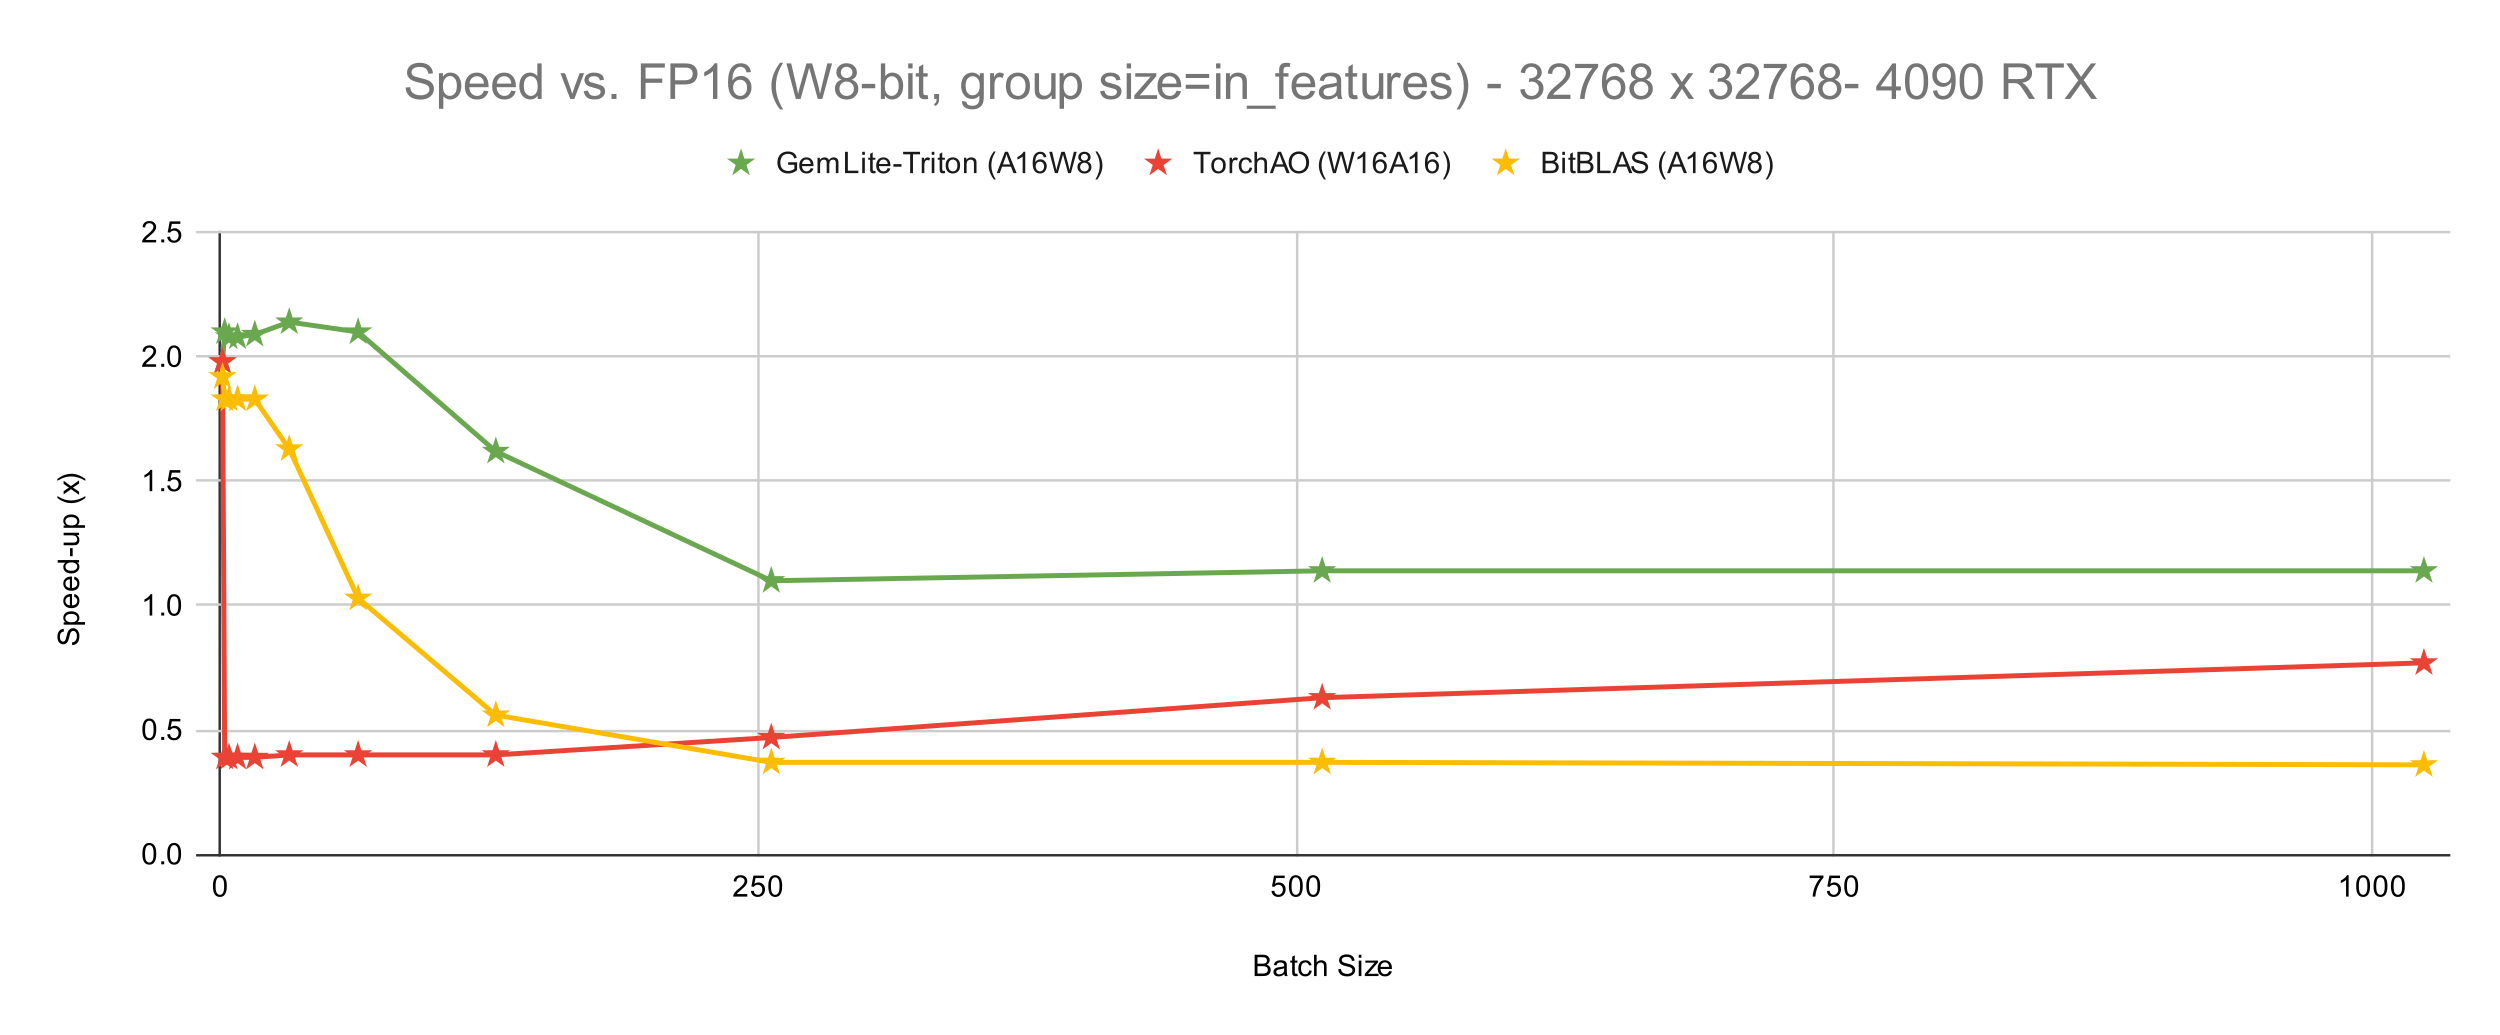 <svg version="1.1" viewBox="0.0 0.0 1007.0 417.0" fill="none" stroke="none" stroke-linecap="square" stroke-miterlimit="10" width="1007" height="417" xmlns:xlink="http://www.w3.org/1999/xlink" xmlns="http://www.w3.org/2000/svg"><path fill="#ffffff" d="M0 0L1007.0 0L1007.0 417.0L0 417.0L0 0Z" fill-rule="nonzero"/><path stroke="#333333" stroke-width="1.0" stroke-linecap="butt" d="M88.5 93.5L88.5 344.5" fill-rule="nonzero"/><path stroke="#cccccc" stroke-width="1.0" stroke-linecap="butt" d="M305.5 93.5L305.5 344.5" fill-rule="nonzero"/><path stroke="#cccccc" stroke-width="1.0" stroke-linecap="butt" d="M522.5 93.5L522.5 344.5" fill-rule="nonzero"/><path stroke="#cccccc" stroke-width="1.0" stroke-linecap="butt" d="M738.5 93.5L738.5 344.5" fill-rule="nonzero"/><path stroke="#cccccc" stroke-width="1.0" stroke-linecap="butt" d="M955.5 93.5L955.5 344.5" fill-rule="nonzero"/><path stroke="#333333" stroke-width="1.0" stroke-linecap="butt" d="M79.5 344.5L986.5 344.5" fill-rule="nonzero"/><path stroke="#cccccc" stroke-width="1.0" stroke-linecap="butt" d="M79.5 294.5L986.5 294.5" fill-rule="nonzero"/><path stroke="#cccccc" stroke-width="1.0" stroke-linecap="butt" d="M79.5 243.5L986.5 243.5" fill-rule="nonzero"/><path stroke="#cccccc" stroke-width="1.0" stroke-linecap="butt" d="M79.5 193.5L986.5 193.5" fill-rule="nonzero"/><path stroke="#cccccc" stroke-width="1.0" stroke-linecap="butt" d="M79.5 143.5L986.5 143.5" fill-rule="nonzero"/><path stroke="#cccccc" stroke-width="1.0" stroke-linecap="butt" d="M79.5 93.5L986.5 93.5" fill-rule="nonzero"/><clipPath id="id_0"><path d="M79.85 93.65L986.15 93.65L986.15 344.15L79.85 344.15L79.85 93.65Z" clip-rule="nonzero"/></clipPath><path stroke="#6aa84f" stroke-width="2.0" stroke-linecap="butt" clip-path="url(#id_0)" d="M89.634 145.754L90.501 133.73L92.234 135.734L95.702 135.734L102.636 134.732L116.505 129.722L144.242 133.73L199.717 181.826L310.667 233.93L532.567 229.922L976.366 229.922" fill-rule="nonzero"/><path stroke="#ea4335" stroke-width="2.0" stroke-linecap="butt" clip-path="url(#id_0)" d="M89.634 145.754L90.501 305.072L92.234 305.072L95.702 305.072L102.636 305.072L116.505 304.07L144.242 304.07L199.717 304.07L310.667 297.056L532.567 281.024L976.366 266.996" fill-rule="nonzero"/><path stroke="#fbbc04" stroke-width="2.0" stroke-linecap="butt" clip-path="url(#id_0)" d="M89.634 151.766L90.501 160.784L92.234 160.784L95.702 160.784L102.636 160.784L116.505 180.824L144.242 240.944L199.717 288.038L310.667 307.076L532.567 307.076L976.366 308.078" fill-rule="nonzero"/><path fill="#6aa84f" clip-path="url(#id_0)" d="M89.634 139.754L90.981 143.9L95.34 143.9L91.814 146.462L93.161 150.608L89.634 148.046L86.107 150.608L87.454 146.462L83.928 143.9L88.287 143.9Z" fill-rule="nonzero"/><path fill="#6aa84f" clip-path="url(#id_0)" d="M90.501 127.73L91.848 131.876L96.207 131.876L92.681 134.438L94.028 138.584L90.501 136.022L86.974 138.584L88.321 134.438L84.795 131.876L89.154 131.876Z" fill-rule="nonzero"/><path fill="#6aa84f" clip-path="url(#id_0)" d="M92.234 129.734L93.582 133.88L97.941 133.88L94.414 136.442L95.761 140.588L92.234 138.026L88.708 140.588L90.055 136.442L86.528 133.88L90.887 133.88Z" fill-rule="nonzero"/><path fill="#6aa84f" clip-path="url(#id_0)" d="M95.702 129.734L97.049 133.88L101.408 133.88L97.881 136.442L99.228 140.588L95.702 138.026L92.175 140.588L93.522 136.442L89.995 133.88L94.355 133.88Z" fill-rule="nonzero"/><path fill="#6aa84f" clip-path="url(#id_0)" d="M102.636 128.732L103.983 132.878L108.342 132.878L104.816 135.44L106.163 139.586L102.636 137.024L99.109 139.586L100.456 135.44L96.93 132.878L101.289 132.878Z" fill-rule="nonzero"/><path fill="#6aa84f" clip-path="url(#id_0)" d="M116.505 123.722L117.852 127.868L122.211 127.868L118.684 130.43L120.031 134.576L116.505 132.014L112.978 134.576L114.325 130.43L110.798 127.868L115.158 127.868Z" fill-rule="nonzero"/><path fill="#6aa84f" clip-path="url(#id_0)" d="M144.242 127.73L145.589 131.876L149.949 131.876L146.422 134.438L147.769 138.584L144.242 136.022L140.715 138.584L142.063 134.438L138.536 131.876L142.895 131.876Z" fill-rule="nonzero"/><path fill="#6aa84f" clip-path="url(#id_0)" d="M199.717 175.826L201.064 179.972L205.423 179.972L201.897 182.534L203.244 186.68L199.717 184.118L196.19 186.68L197.537 182.534L194.011 179.972L198.37 179.972Z" fill-rule="nonzero"/><path fill="#6aa84f" clip-path="url(#id_0)" d="M310.667 227.93L312.014 232.076L316.373 232.076L312.847 234.638L314.194 238.784L310.667 236.222L307.14 238.784L308.487 234.638L304.961 232.076L309.32 232.076Z" fill-rule="nonzero"/><path fill="#6aa84f" clip-path="url(#id_0)" d="M532.567 223.922L533.914 228.068L538.273 228.068L534.746 230.63L536.093 234.776L532.567 232.214L529.04 234.776L530.387 230.63L526.86 228.068L531.22 228.068Z" fill-rule="nonzero"/><path fill="#6aa84f" clip-path="url(#id_0)" d="M976.366 223.922L977.713 228.068L982.072 228.068L978.546 230.63L979.893 234.776L976.366 232.214L972.839 234.776L974.186 230.63L970.66 228.068L975.019 228.068Z" fill-rule="nonzero"/><path fill="#ea4335" clip-path="url(#id_0)" d="M89.634 139.754L90.981 143.9L95.34 143.9L91.814 146.462L93.161 150.608L89.634 148.046L86.107 150.608L87.454 146.462L83.928 143.9L88.287 143.9Z" fill-rule="nonzero"/><path fill="#ea4335" clip-path="url(#id_0)" d="M90.501 299.072L91.848 303.218L96.207 303.218L92.681 305.78L94.028 309.926L90.501 307.364L86.974 309.926L88.321 305.78L84.795 303.218L89.154 303.218Z" fill-rule="nonzero"/><path fill="#ea4335" clip-path="url(#id_0)" d="M92.234 299.072L93.582 303.218L97.941 303.218L94.414 305.78L95.761 309.926L92.234 307.364L88.708 309.926L90.055 305.78L86.528 303.218L90.887 303.218Z" fill-rule="nonzero"/><path fill="#ea4335" clip-path="url(#id_0)" d="M95.702 299.072L97.049 303.218L101.408 303.218L97.881 305.78L99.228 309.926L95.702 307.364L92.175 309.926L93.522 305.78L89.995 303.218L94.355 303.218Z" fill-rule="nonzero"/><path fill="#ea4335" clip-path="url(#id_0)" d="M102.636 299.072L103.983 303.218L108.342 303.218L104.816 305.78L106.163 309.926L102.636 307.364L99.109 309.926L100.456 305.78L96.93 303.218L101.289 303.218Z" fill-rule="nonzero"/><path fill="#ea4335" clip-path="url(#id_0)" d="M116.505 298.07L117.852 302.216L122.211 302.216L118.684 304.778L120.031 308.924L116.505 306.362L112.978 308.924L114.325 304.778L110.798 302.216L115.158 302.216Z" fill-rule="nonzero"/><path fill="#ea4335" clip-path="url(#id_0)" d="M144.242 298.07L145.589 302.216L149.949 302.216L146.422 304.778L147.769 308.924L144.242 306.362L140.715 308.924L142.063 304.778L138.536 302.216L142.895 302.216Z" fill-rule="nonzero"/><path fill="#ea4335" clip-path="url(#id_0)" d="M199.717 298.07L201.064 302.216L205.423 302.216L201.897 304.778L203.244 308.924L199.717 306.362L196.19 308.924L197.537 304.778L194.011 302.216L198.37 302.216Z" fill-rule="nonzero"/><path fill="#ea4335" clip-path="url(#id_0)" d="M310.667 291.056L312.014 295.202L316.373 295.202L312.847 297.764L314.194 301.91L310.667 299.348L307.14 301.91L308.487 297.764L304.961 295.202L309.32 295.202Z" fill-rule="nonzero"/><path fill="#ea4335" clip-path="url(#id_0)" d="M532.567 275.024L533.914 279.17L538.273 279.17L534.746 281.732L536.093 285.878L532.567 283.316L529.04 285.878L530.387 281.732L526.86 279.17L531.22 279.17Z" fill-rule="nonzero"/><path fill="#ea4335" clip-path="url(#id_0)" d="M976.366 260.996L977.713 265.142L982.072 265.142L978.546 267.704L979.893 271.85L976.366 269.288L972.839 271.85L974.186 267.704L970.66 265.142L975.019 265.142Z" fill-rule="nonzero"/><path fill="#fbbc04" clip-path="url(#id_0)" d="M89.634 145.766L90.981 149.912L95.34 149.912L91.814 152.474L93.161 156.62L89.634 154.058L86.107 156.62L87.454 152.474L83.928 149.912L88.287 149.912Z" fill-rule="nonzero"/><path fill="#fbbc04" clip-path="url(#id_0)" d="M90.501 154.784L91.848 158.93L96.207 158.93L92.681 161.492L94.028 165.638L90.501 163.076L86.974 165.638L88.321 161.492L84.795 158.93L89.154 158.93Z" fill-rule="nonzero"/><path fill="#fbbc04" clip-path="url(#id_0)" d="M92.234 154.784L93.582 158.93L97.941 158.93L94.414 161.492L95.761 165.638L92.234 163.076L88.708 165.638L90.055 161.492L86.528 158.93L90.887 158.93Z" fill-rule="nonzero"/><path fill="#fbbc04" clip-path="url(#id_0)" d="M95.702 154.784L97.049 158.93L101.408 158.93L97.881 161.492L99.228 165.638L95.702 163.076L92.175 165.638L93.522 161.492L89.995 158.93L94.355 158.93Z" fill-rule="nonzero"/><path fill="#fbbc04" clip-path="url(#id_0)" d="M102.636 154.784L103.983 158.93L108.342 158.93L104.816 161.492L106.163 165.638L102.636 163.076L99.109 165.638L100.456 161.492L96.93 158.93L101.289 158.93Z" fill-rule="nonzero"/><path fill="#fbbc04" clip-path="url(#id_0)" d="M116.505 174.824L117.852 178.97L122.211 178.97L118.684 181.532L120.031 185.678L116.505 183.116L112.978 185.678L114.325 181.532L110.798 178.97L115.158 178.97Z" fill-rule="nonzero"/><path fill="#fbbc04" clip-path="url(#id_0)" d="M144.242 234.944L145.589 239.09L149.949 239.09L146.422 241.652L147.769 245.798L144.242 243.236L140.715 245.798L142.063 241.652L138.536 239.09L142.895 239.09Z" fill-rule="nonzero"/><path fill="#fbbc04" clip-path="url(#id_0)" d="M199.717 282.038L201.064 286.184L205.423 286.184L201.897 288.746L203.244 292.892L199.717 290.33L196.19 292.892L197.537 288.746L194.011 286.184L198.37 286.184Z" fill-rule="nonzero"/><path fill="#fbbc04" clip-path="url(#id_0)" d="M310.667 301.076L312.014 305.222L316.373 305.222L312.847 307.784L314.194 311.93L310.667 309.368L307.14 311.93L308.487 307.784L304.961 305.222L309.32 305.222Z" fill-rule="nonzero"/><path fill="#fbbc04" clip-path="url(#id_0)" d="M532.567 301.076L533.914 305.222L538.273 305.222L534.746 307.784L536.093 311.93L532.567 309.368L529.04 311.93L530.387 307.784L526.86 305.222L531.22 305.222Z" fill-rule="nonzero"/><path fill="#fbbc04" clip-path="url(#id_0)" d="M976.366 302.078L977.713 306.224L982.072 306.224L978.546 308.786L979.893 312.932L976.366 310.37L972.839 312.932L974.186 308.786L970.66 306.224L975.019 306.224Z" fill-rule="nonzero"/><path fill="#000000" d="M505.375 393.15L505.375 384.556L508.609 384.556Q509.594 384.556 510.188 384.822Q510.781 385.087 511.109 385.634Q511.453 386.166 511.453 386.759Q511.453 387.306 511.156 387.791Q510.859 388.275 510.25 388.572Q511.031 388.806 511.438 389.369Q511.859 389.916 511.859 390.666Q511.859 391.259 511.609 391.791Q511.359 392.306 510.984 392.587Q510.609 392.869 510.031 393.009Q509.469 393.15 508.656 393.15L505.375 393.15ZM506.516 388.166L508.375 388.166Q509.125 388.166 509.453 388.072Q509.891 387.947 510.109 387.65Q510.328 387.337 510.328 386.884Q510.328 386.462 510.125 386.134Q509.922 385.806 509.531 385.697Q509.156 385.572 508.234 385.572L506.516 385.572L506.516 388.166ZM506.516 392.134L508.656 392.134Q509.203 392.134 509.422 392.087Q509.828 392.025 510.078 391.869Q510.344 391.697 510.516 391.384Q510.688 391.072 510.688 390.666Q510.688 390.181 510.438 389.822Q510.203 389.462 509.766 389.322Q509.328 389.181 508.5 389.181L506.516 389.181L506.516 392.134ZM517.359 392.384Q516.766 392.884 516.219 393.087Q515.688 393.291 515.062 393.291Q514.031 393.291 513.484 392.791Q512.938 392.291 512.938 391.509Q512.938 391.056 513.141 390.681Q513.344 390.291 513.688 390.072Q514.031 389.837 514.453 389.728Q514.75 389.634 515.391 389.556Q516.656 389.416 517.266 389.197Q517.266 388.978 517.266 388.931Q517.266 388.275 516.969 388.009Q516.562 387.666 515.766 387.666Q515.031 387.666 514.672 387.931Q514.312 388.181 514.141 388.837L513.109 388.697Q513.25 388.041 513.578 387.634Q513.906 387.228 514.516 387.009Q515.125 386.791 515.922 386.791Q516.719 386.791 517.219 386.978Q517.719 387.166 517.953 387.447Q518.188 387.728 518.281 388.166Q518.328 388.431 518.328 389.134L518.328 390.541Q518.328 392.009 518.391 392.4Q518.469 392.791 518.672 393.15L517.562 393.15Q517.406 392.822 517.359 392.384ZM517.266 390.025Q516.688 390.259 515.547 390.431Q514.891 390.525 514.625 390.65Q514.359 390.759 514.203 390.978Q514.062 391.197 514.062 391.478Q514.062 391.9 514.375 392.181Q514.703 392.462 515.312 392.462Q515.922 392.462 516.391 392.197Q516.875 391.931 517.094 391.462Q517.266 391.103 517.266 390.416L517.266 390.025ZM522.594 392.212L522.75 393.134Q522.297 393.228 521.953 393.228Q521.375 393.228 521.062 393.056Q520.75 392.869 520.609 392.572Q520.484 392.275 520.484 391.322L520.484 387.744L519.719 387.744L519.719 386.931L520.484 386.931L520.484 385.384L521.531 384.759L521.531 386.931L522.594 386.931L522.594 387.744L521.531 387.744L521.531 391.384Q521.531 391.837 521.578 391.962Q521.641 392.087 521.766 392.166Q521.891 392.244 522.125 392.244Q522.312 392.244 522.594 392.212ZM527.359 390.869L528.391 391.009Q528.219 392.072 527.516 392.681Q526.812 393.291 525.797 393.291Q524.516 393.291 523.734 392.462Q522.969 391.619 522.969 390.056Q522.969 389.056 523.297 388.306Q523.641 387.541 524.312 387.166Q525.0 386.791 525.812 386.791Q526.812 386.791 527.453 387.306Q528.109 387.806 528.297 388.759L527.266 388.916Q527.125 388.291 526.75 387.978Q526.375 387.65 525.844 387.65Q525.047 387.65 524.547 388.228Q524.047 388.791 524.047 390.025Q524.047 391.291 524.531 391.853Q525.016 392.416 525.781 392.416Q526.406 392.416 526.812 392.041Q527.234 391.666 527.359 390.869ZM529.297 393.15L529.297 384.556L530.344 384.556L530.344 387.634Q531.078 386.791 532.203 386.791Q532.906 386.791 533.406 387.072Q533.922 387.337 534.141 387.822Q534.359 388.291 534.359 389.212L534.359 393.15L533.312 393.15L533.312 389.212Q533.312 388.416 532.969 388.056Q532.625 387.697 532.0 387.697Q531.531 387.697 531.109 387.947Q530.703 388.181 530.516 388.603Q530.344 389.009 530.344 389.744L530.344 393.15L529.297 393.15ZM539.047 390.384L540.109 390.291Q540.188 390.947 540.469 391.353Q540.75 391.759 541.328 392.025Q541.922 392.275 542.656 392.275Q543.297 392.275 543.797 392.087Q544.297 391.884 544.531 391.556Q544.781 391.212 544.781 390.822Q544.781 390.416 544.547 390.119Q544.312 389.806 543.781 389.603Q543.422 389.462 542.234 389.181Q541.062 388.9 540.594 388.65Q539.969 388.322 539.672 387.853Q539.375 387.369 539.375 386.775Q539.375 386.134 539.734 385.572Q540.109 384.994 540.812 384.712Q541.531 384.416 542.391 384.416Q543.344 384.416 544.078 384.728Q544.812 385.025 545.203 385.634Q545.594 386.228 545.625 386.978L544.531 387.056Q544.438 386.244 543.922 385.837Q543.422 385.416 542.438 385.416Q541.406 385.416 540.938 385.791Q540.469 386.166 540.469 386.697Q540.469 387.166 540.797 387.462Q541.125 387.759 542.5 388.072Q543.891 388.384 544.406 388.619Q545.156 388.978 545.516 389.509Q545.875 390.025 545.875 390.728Q545.875 391.416 545.484 392.025Q545.094 392.619 544.359 392.962Q543.625 393.291 542.703 393.291Q541.531 393.291 540.734 392.962Q539.953 392.619 539.5 391.931Q539.062 391.244 539.047 390.384ZM547.297 385.775L547.297 384.556L548.359 384.556L548.359 385.775L547.297 385.775ZM547.297 393.15L547.297 386.931L548.359 386.931L548.359 393.15L547.297 393.15ZM549.734 393.15L549.734 392.291L553.703 387.744Q553.016 387.775 552.5 387.775L549.969 387.775L549.969 386.931L555.062 386.931L555.062 387.619L551.688 391.572L551.031 392.291Q551.75 392.244 552.359 392.244L555.25 392.244L555.25 393.15L549.734 393.15ZM559.547 391.15L560.641 391.275Q560.391 392.228 559.688 392.759Q558.984 393.291 557.906 393.291Q556.547 393.291 555.734 392.447Q554.938 391.603 554.938 390.087Q554.938 388.525 555.75 387.666Q556.562 386.791 557.844 386.791Q559.094 386.791 559.875 387.634Q560.672 388.478 560.672 390.025Q560.672 390.119 560.672 390.306L556.031 390.306Q556.094 391.337 556.609 391.884Q557.125 392.416 557.906 392.416Q558.484 392.416 558.891 392.119Q559.312 391.806 559.547 391.15ZM556.094 389.447L559.562 389.447Q559.5 388.65 559.172 388.259Q558.656 387.65 557.859 387.65Q557.125 387.65 556.625 388.134Q556.141 388.619 556.094 389.447Z" fill-rule="nonzero"/><path fill="#000000" d="M29.084 259.853L28.991 258.791Q29.647 258.712 30.053 258.431Q30.459 258.15 30.725 257.572Q30.975 256.978 30.975 256.244Q30.975 255.603 30.787 255.103Q30.584 254.603 30.256 254.369Q29.912 254.119 29.522 254.119Q29.116 254.119 28.819 254.353Q28.506 254.588 28.303 255.119Q28.162 255.478 27.881 256.666Q27.6 257.837 27.35 258.306Q27.022 258.931 26.553 259.228Q26.069 259.525 25.475 259.525Q24.834 259.525 24.272 259.166Q23.694 258.791 23.412 258.087Q23.116 257.369 23.116 256.509Q23.116 255.556 23.428 254.822Q23.725 254.088 24.334 253.697Q24.928 253.306 25.678 253.275L25.756 254.369Q24.944 254.463 24.537 254.978Q24.116 255.478 24.116 256.462Q24.116 257.494 24.491 257.962Q24.866 258.431 25.397 258.431Q25.866 258.431 26.162 258.103Q26.459 257.775 26.772 256.4Q27.084 255.009 27.319 254.494Q27.678 253.744 28.209 253.384Q28.725 253.025 29.428 253.025Q30.116 253.025 30.725 253.416Q31.319 253.806 31.662 254.541Q31.991 255.275 31.991 256.197Q31.991 257.369 31.662 258.166Q31.319 258.947 30.631 259.4Q29.944 259.837 29.084 259.853ZM34.241 251.603L25.631 251.603L25.631 250.65L26.428 250.65Q25.959 250.306 25.725 249.884Q25.491 249.447 25.491 248.838Q25.491 248.041 25.897 247.431Q26.303 246.822 27.053 246.525Q27.803 246.213 28.694 246.213Q29.647 246.213 30.412 246.556Q31.178 246.884 31.584 247.541Q31.991 248.197 31.991 248.916Q31.991 249.447 31.772 249.869Q31.537 250.291 31.209 250.556L34.241 250.556L34.241 251.603ZM28.772 250.65Q29.975 250.65 30.553 250.166Q31.116 249.681 31.116 248.994Q31.116 248.291 30.522 247.791Q29.928 247.291 28.678 247.291Q27.491 247.291 26.912 247.775Q26.319 248.259 26.319 248.947Q26.319 249.619 26.944 250.134Q27.569 250.65 28.772 250.65ZM29.85 240.353L29.975 239.259Q30.928 239.509 31.459 240.213Q31.991 240.916 31.991 241.994Q31.991 243.353 31.147 244.166Q30.303 244.963 28.787 244.963Q27.225 244.963 26.366 244.15Q25.491 243.338 25.491 242.056Q25.491 240.806 26.334 240.025Q27.178 239.228 28.725 239.228Q28.819 239.228 29.006 239.228L29.006 243.869Q30.037 243.806 30.584 243.291Q31.116 242.775 31.116 241.994Q31.116 241.416 30.819 241.009Q30.506 240.588 29.85 240.353ZM28.147 243.806L28.147 240.338Q27.35 240.4 26.959 240.728Q26.35 241.244 26.35 242.041Q26.35 242.775 26.834 243.275Q27.319 243.759 28.147 243.806ZM29.85 233.353L29.975 232.259Q30.928 232.509 31.459 233.213Q31.991 233.916 31.991 234.994Q31.991 236.353 31.147 237.166Q30.303 237.963 28.787 237.963Q27.225 237.963 26.366 237.15Q25.491 236.338 25.491 235.056Q25.491 233.806 26.334 233.025Q27.178 232.228 28.725 232.228Q28.819 232.228 29.006 232.228L29.006 236.869Q30.037 236.806 30.584 236.291Q31.116 235.775 31.116 234.994Q31.116 234.416 30.819 234.009Q30.506 233.588 29.85 233.353ZM28.147 236.806L28.147 233.338Q27.35 233.4 26.959 233.728Q26.35 234.244 26.35 235.041Q26.35 235.775 26.834 236.275Q27.319 236.759 28.147 236.806ZM31.85 226.572L31.069 226.572Q31.991 227.166 31.991 228.306Q31.991 229.056 31.584 229.681Q31.162 230.306 30.428 230.65Q29.694 230.994 28.741 230.994Q27.819 230.994 27.053 230.681Q26.287 230.369 25.897 229.744Q25.491 229.119 25.491 228.353Q25.491 227.791 25.725 227.353Q25.959 226.916 26.334 226.634L23.256 226.634L23.256 225.588L31.85 225.588L31.85 226.572ZM28.741 229.9Q29.944 229.9 30.537 229.4Q31.116 228.9 31.116 228.213Q31.116 227.525 30.553 227.041Q29.991 226.556 28.834 226.556Q27.553 226.556 26.959 227.056Q26.366 227.541 26.366 228.259Q26.366 228.963 26.944 229.431Q27.506 229.9 28.741 229.9ZM29.272 224.025L28.209 224.025L28.209 220.775L29.272 220.775L29.272 224.025ZM31.85 215.525L30.928 215.525Q31.991 216.259 31.991 217.509Q31.991 218.056 31.787 218.541Q31.569 219.009 31.256 219.244Q30.928 219.478 30.459 219.572Q30.162 219.634 29.475 219.634L25.631 219.634L25.631 218.572L29.084 218.572Q29.897 218.572 30.194 218.509Q30.6 218.416 30.85 218.103Q31.084 217.775 31.084 217.291Q31.084 216.822 30.85 216.416Q30.6 215.994 30.178 215.822Q29.756 215.634 28.959 215.634L25.631 215.634L25.631 214.588L31.85 214.588L31.85 215.525ZM34.241 212.603L25.631 212.603L25.631 211.65L26.428 211.65Q25.959 211.306 25.725 210.884Q25.491 210.447 25.491 209.838Q25.491 209.041 25.897 208.431Q26.303 207.822 27.053 207.525Q27.803 207.213 28.694 207.213Q29.647 207.213 30.412 207.556Q31.178 207.884 31.584 208.541Q31.991 209.197 31.991 209.916Q31.991 210.447 31.772 210.869Q31.537 211.291 31.209 211.556L34.241 211.556L34.241 212.603ZM28.772 211.65Q29.975 211.65 30.553 211.166Q31.116 210.681 31.116 209.994Q31.116 209.291 30.522 208.791Q29.928 208.291 28.678 208.291Q27.491 208.291 26.912 208.775Q26.319 209.259 26.319 209.947Q26.319 210.619 26.944 211.134Q27.569 211.65 28.772 211.65ZM34.381 200.588Q33.272 201.463 31.803 202.072Q30.319 202.666 28.741 202.666Q27.35 202.666 26.069 202.228Q24.584 201.697 23.116 200.588L23.116 199.838Q24.334 200.541 24.85 200.775Q25.662 201.134 26.537 201.338Q27.631 201.588 28.741 201.588Q31.569 201.588 34.381 199.838L34.381 200.588ZM31.85 199.306L28.616 197.041L25.631 199.134L25.631 197.822L27.084 196.869Q27.506 196.603 27.787 196.431Q27.397 196.181 27.1 195.963L25.631 194.916L25.631 193.65L28.553 195.806L31.85 193.494L31.85 194.775L29.912 196.056L29.397 196.4L31.85 198.041L31.85 199.306ZM34.381 192.916L34.381 193.666Q31.569 191.916 28.741 191.916Q27.647 191.916 26.553 192.166Q25.678 192.369 24.866 192.728Q24.35 192.963 23.116 193.666L23.116 192.916Q24.584 191.822 26.069 191.291Q27.35 190.838 28.741 190.838Q30.319 190.838 31.803 191.447Q33.272 192.056 34.381 192.916Z" fill-rule="nonzero"/><path fill="#000000" d="M57.35 343.916Q57.35 342.384 57.663 341.462Q57.975 340.525 58.584 340.025Q59.209 339.525 60.147 339.525Q60.834 339.525 61.35 339.806Q61.881 340.087 62.225 340.619Q62.569 341.134 62.756 341.884Q62.944 342.634 62.944 343.916Q62.944 345.431 62.631 346.353Q62.334 347.275 61.709 347.791Q61.1 348.291 60.147 348.291Q58.913 348.291 58.194 347.4Q57.35 346.337 57.35 343.916ZM58.428 343.916Q58.428 346.025 58.928 346.728Q59.428 347.431 60.147 347.431Q60.881 347.431 61.366 346.728Q61.866 346.025 61.866 343.916Q61.866 341.791 61.366 341.103Q60.881 340.4 60.131 340.4Q59.413 340.4 58.975 341.009Q58.428 341.791 58.428 343.916ZM64.944 348.15L64.944 346.947L66.147 346.947L66.147 348.15L64.944 348.15ZM67.35 343.916Q67.35 342.384 67.662 341.462Q67.975 340.525 68.584 340.025Q69.209 339.525 70.147 339.525Q70.834 339.525 71.35 339.806Q71.881 340.087 72.225 340.619Q72.569 341.134 72.756 341.884Q72.944 342.634 72.944 343.916Q72.944 345.431 72.631 346.353Q72.334 347.275 71.709 347.791Q71.1 348.291 70.147 348.291Q68.912 348.291 68.194 347.4Q67.35 346.337 67.35 343.916ZM68.428 343.916Q68.428 346.025 68.928 346.728Q69.428 347.431 70.147 347.431Q70.881 347.431 71.366 346.728Q71.866 346.025 71.866 343.916Q71.866 341.791 71.366 341.103Q70.881 340.4 70.131 340.4Q69.412 340.4 68.975 341.009Q68.428 341.791 68.428 343.916Z" fill-rule="nonzero"/><path fill="#000000" d="M57.35 293.816Q57.35 292.284 57.663 291.363Q57.975 290.425 58.584 289.925Q59.209 289.425 60.147 289.425Q60.834 289.425 61.35 289.706Q61.881 289.988 62.225 290.519Q62.569 291.034 62.756 291.784Q62.944 292.534 62.944 293.816Q62.944 295.331 62.631 296.253Q62.334 297.175 61.709 297.691Q61.1 298.191 60.147 298.191Q58.913 298.191 58.194 297.3Q57.35 296.238 57.35 293.816ZM58.428 293.816Q58.428 295.925 58.928 296.628Q59.428 297.331 60.147 297.331Q60.881 297.331 61.366 296.628Q61.866 295.925 61.866 293.816Q61.866 291.691 61.366 291.003Q60.881 290.3 60.131 290.3Q59.413 290.3 58.975 290.909Q58.428 291.691 58.428 293.816ZM64.944 298.05L64.944 296.847L66.147 296.847L66.147 298.05L64.944 298.05ZM67.35 295.8L68.459 295.706Q68.584 296.519 69.022 296.925Q69.475 297.331 70.116 297.331Q70.866 297.331 71.397 296.753Q71.928 296.175 71.928 295.238Q71.928 294.331 71.412 293.816Q70.912 293.284 70.084 293.284Q69.584 293.284 69.162 293.519Q68.756 293.753 68.522 294.113L67.537 293.988L68.366 289.581L72.647 289.581L72.647 290.581L69.209 290.581L68.756 292.894Q69.522 292.347 70.366 292.347Q71.491 292.347 72.256 293.128Q73.037 293.909 73.037 295.144Q73.037 296.3 72.366 297.159Q71.537 298.191 70.116 298.191Q68.944 298.191 68.194 297.534Q67.459 296.878 67.35 295.8Z" fill-rule="nonzero"/><path fill="#000000" d="M61.319 247.95L60.272 247.95L60.272 241.231Q59.881 241.591 59.256 241.966Q58.647 242.325 58.163 242.497L58.163 241.481Q59.038 241.059 59.694 240.481Q60.366 239.887 60.647 239.325L61.319 239.325L61.319 247.95ZM64.944 247.95L64.944 246.747L66.147 246.747L66.147 247.95L64.944 247.95ZM67.35 243.716Q67.35 242.184 67.662 241.262Q67.975 240.325 68.584 239.825Q69.209 239.325 70.147 239.325Q70.834 239.325 71.35 239.606Q71.881 239.887 72.225 240.419Q72.569 240.934 72.756 241.684Q72.944 242.434 72.944 243.716Q72.944 245.231 72.631 246.153Q72.334 247.075 71.709 247.591Q71.1 248.091 70.147 248.091Q68.912 248.091 68.194 247.2Q67.35 246.137 67.35 243.716ZM68.428 243.716Q68.428 245.825 68.928 246.528Q69.428 247.231 70.147 247.231Q70.881 247.231 71.366 246.528Q71.866 245.825 71.866 243.716Q71.866 241.591 71.366 240.903Q70.881 240.2 70.131 240.2Q69.412 240.2 68.975 240.809Q68.428 241.591 68.428 243.716Z" fill-rule="nonzero"/><path fill="#000000" d="M61.319 197.85L60.272 197.85L60.272 191.131Q59.881 191.491 59.256 191.866Q58.647 192.225 58.163 192.397L58.163 191.381Q59.038 190.959 59.694 190.381Q60.366 189.787 60.647 189.225L61.319 189.225L61.319 197.85ZM64.944 197.85L64.944 196.647L66.147 196.647L66.147 197.85L64.944 197.85ZM67.35 195.6L68.459 195.506Q68.584 196.319 69.022 196.725Q69.475 197.131 70.116 197.131Q70.866 197.131 71.397 196.553Q71.928 195.975 71.928 195.037Q71.928 194.131 71.412 193.616Q70.912 193.084 70.084 193.084Q69.584 193.084 69.162 193.319Q68.756 193.553 68.522 193.912L67.537 193.787L68.366 189.381L72.647 189.381L72.647 190.381L69.209 190.381L68.756 192.694Q69.522 192.147 70.366 192.147Q71.491 192.147 72.256 192.928Q73.037 193.709 73.037 194.944Q73.037 196.1 72.366 196.959Q71.537 197.991 70.116 197.991Q68.944 197.991 68.194 197.334Q67.459 196.678 67.35 195.6Z" fill-rule="nonzero"/><path fill="#000000" d="M62.897 146.734L62.897 147.75L57.209 147.75Q57.209 147.375 57.334 147.016Q57.553 146.438 58.022 145.875Q58.506 145.312 59.413 144.578Q60.819 143.422 61.303 142.75Q61.803 142.078 61.803 141.484Q61.803 140.859 61.35 140.438Q60.897 140.0 60.178 140.0Q59.413 140.0 58.959 140.453Q58.506 140.906 58.491 141.719L57.413 141.609Q57.522 140.391 58.241 139.766Q58.975 139.125 60.209 139.125Q61.444 139.125 62.163 139.812Q62.881 140.5 62.881 141.516Q62.881 142.031 62.663 142.531Q62.459 143.016 61.959 143.578Q61.475 144.125 60.35 145.078Q59.397 145.875 59.116 146.172Q58.85 146.453 58.678 146.734L62.897 146.734ZM64.944 147.75L64.944 146.547L66.147 146.547L66.147 147.75L64.944 147.75ZM67.35 143.516Q67.35 141.984 67.662 141.062Q67.975 140.125 68.584 139.625Q69.209 139.125 70.147 139.125Q70.834 139.125 71.35 139.406Q71.881 139.688 72.225 140.219Q72.569 140.734 72.756 141.484Q72.944 142.234 72.944 143.516Q72.944 145.031 72.631 145.953Q72.334 146.875 71.709 147.391Q71.1 147.891 70.147 147.891Q68.912 147.891 68.194 147.0Q67.35 145.938 67.35 143.516ZM68.428 143.516Q68.428 145.625 68.928 146.328Q69.428 147.031 70.147 147.031Q70.881 147.031 71.366 146.328Q71.866 145.625 71.866 143.516Q71.866 141.391 71.366 140.703Q70.881 140.0 70.131 140.0Q69.412 140.0 68.975 140.609Q68.428 141.391 68.428 143.516Z" fill-rule="nonzero"/><path fill="#000000" d="M62.897 96.634L62.897 97.65L57.209 97.65Q57.209 97.275 57.334 96.916Q57.553 96.338 58.022 95.775Q58.506 95.213 59.413 94.478Q60.819 93.322 61.303 92.65Q61.803 91.978 61.803 91.384Q61.803 90.759 61.35 90.338Q60.897 89.9 60.178 89.9Q59.413 89.9 58.959 90.353Q58.506 90.806 58.491 91.619L57.413 91.509Q57.522 90.291 58.241 89.666Q58.975 89.025 60.209 89.025Q61.444 89.025 62.163 89.713Q62.881 90.4 62.881 91.416Q62.881 91.931 62.663 92.431Q62.459 92.916 61.959 93.478Q61.475 94.025 60.35 94.978Q59.397 95.775 59.116 96.072Q58.85 96.353 58.678 96.634L62.897 96.634ZM64.944 97.65L64.944 96.447L66.147 96.447L66.147 97.65L64.944 97.65ZM67.35 95.4L68.459 95.306Q68.584 96.119 69.022 96.525Q69.475 96.931 70.116 96.931Q70.866 96.931 71.397 96.353Q71.928 95.775 71.928 94.838Q71.928 93.931 71.412 93.416Q70.912 92.884 70.084 92.884Q69.584 92.884 69.162 93.119Q68.756 93.353 68.522 93.713L67.537 93.588L68.366 89.181L72.647 89.181L72.647 90.181L69.209 90.181L68.756 92.494Q69.522 91.947 70.366 91.947Q71.491 91.947 72.256 92.728Q73.037 93.509 73.037 94.744Q73.037 95.9 72.366 96.759Q71.537 97.791 70.116 97.791Q68.944 97.791 68.194 97.134Q67.459 96.478 67.35 95.4Z" fill-rule="nonzero"/><path fill="#000000" d="M85.767 356.916Q85.767 355.384 86.08 354.462Q86.392 353.525 87.002 353.025Q87.627 352.525 88.564 352.525Q89.252 352.525 89.767 352.806Q90.299 353.087 90.642 353.619Q90.986 354.134 91.174 354.884Q91.361 355.634 91.361 356.916Q91.361 358.431 91.049 359.353Q90.752 360.275 90.127 360.791Q89.517 361.291 88.564 361.291Q87.33 361.291 86.611 360.4Q85.767 359.337 85.767 356.916ZM86.845 356.916Q86.845 359.025 87.345 359.728Q87.845 360.431 88.564 360.431Q89.299 360.431 89.783 359.728Q90.283 359.025 90.283 356.916Q90.283 354.791 89.783 354.103Q89.299 353.4 88.549 353.4Q87.83 353.4 87.392 354.009Q86.845 354.791 86.845 356.916Z" fill-rule="nonzero"/><path fill="#000000" d="M301.013 360.134L301.013 361.15L295.326 361.15Q295.326 360.775 295.451 360.416Q295.669 359.837 296.138 359.275Q296.622 358.712 297.529 357.978Q298.935 356.822 299.419 356.15Q299.919 355.478 299.919 354.884Q299.919 354.259 299.466 353.837Q299.013 353.4 298.294 353.4Q297.529 353.4 297.076 353.853Q296.622 354.306 296.607 355.119L295.529 355.009Q295.638 353.791 296.357 353.166Q297.091 352.525 298.326 352.525Q299.56 352.525 300.279 353.212Q300.997 353.9 300.997 354.916Q300.997 355.431 300.779 355.931Q300.576 356.416 300.076 356.978Q299.591 357.525 298.466 358.478Q297.513 359.275 297.232 359.572Q296.966 359.853 296.794 360.134L301.013 360.134ZM302.466 358.9L303.576 358.806Q303.701 359.619 304.138 360.025Q304.591 360.431 305.232 360.431Q305.982 360.431 306.513 359.853Q307.044 359.275 307.044 358.337Q307.044 357.431 306.529 356.916Q306.029 356.384 305.201 356.384Q304.701 356.384 304.279 356.619Q303.872 356.853 303.638 357.212L302.654 357.087L303.482 352.681L307.763 352.681L307.763 353.681L304.326 353.681L303.872 355.994Q304.638 355.447 305.482 355.447Q306.607 355.447 307.372 356.228Q308.154 357.009 308.154 358.244Q308.154 359.4 307.482 360.259Q306.654 361.291 305.232 361.291Q304.06 361.291 303.31 360.634Q302.576 359.978 302.466 358.9ZM309.466 356.916Q309.466 355.384 309.779 354.462Q310.091 353.525 310.701 353.025Q311.326 352.525 312.263 352.525Q312.951 352.525 313.466 352.806Q313.997 353.087 314.341 353.619Q314.685 354.134 314.872 354.884Q315.06 355.634 315.06 356.916Q315.06 358.431 314.747 359.353Q314.451 360.275 313.826 360.791Q313.216 361.291 312.263 361.291Q311.029 361.291 310.31 360.4Q309.466 359.337 309.466 356.916ZM310.544 356.916Q310.544 359.025 311.044 359.728Q311.544 360.431 312.263 360.431Q312.997 360.431 313.482 359.728Q313.982 359.025 313.982 356.916Q313.982 354.791 313.482 354.103Q312.997 353.4 312.247 353.4Q311.529 353.4 311.091 354.009Q310.544 354.791 310.544 356.916Z" fill-rule="nonzero"/><path fill="#000000" d="M512.165 358.9L513.274 358.806Q513.399 359.619 513.837 360.025Q514.29 360.431 514.931 360.431Q515.681 360.431 516.212 359.853Q516.743 359.275 516.743 358.337Q516.743 357.431 516.228 356.916Q515.728 356.384 514.899 356.384Q514.399 356.384 513.978 356.619Q513.571 356.853 513.337 357.212L512.353 357.087L513.181 352.681L517.462 352.681L517.462 353.681L514.024 353.681L513.571 355.994Q514.337 355.447 515.181 355.447Q516.306 355.447 517.071 356.228Q517.853 357.009 517.853 358.244Q517.853 359.4 517.181 360.259Q516.353 361.291 514.931 361.291Q513.759 361.291 513.009 360.634Q512.274 359.978 512.165 358.9ZM519.165 356.916Q519.165 355.384 519.478 354.462Q519.79 353.525 520.399 353.025Q521.024 352.525 521.962 352.525Q522.649 352.525 523.165 352.806Q523.696 353.087 524.04 353.619Q524.384 354.134 524.571 354.884Q524.759 355.634 524.759 356.916Q524.759 358.431 524.446 359.353Q524.149 360.275 523.524 360.791Q522.915 361.291 521.962 361.291Q520.728 361.291 520.009 360.4Q519.165 359.337 519.165 356.916ZM520.243 356.916Q520.243 359.025 520.743 359.728Q521.243 360.431 521.962 360.431Q522.696 360.431 523.181 359.728Q523.681 359.025 523.681 356.916Q523.681 354.791 523.181 354.103Q522.696 353.4 521.946 353.4Q521.228 353.4 520.79 354.009Q520.243 354.791 520.243 356.916ZM526.165 356.916Q526.165 355.384 526.478 354.462Q526.79 353.525 527.399 353.025Q528.024 352.525 528.962 352.525Q529.649 352.525 530.165 352.806Q530.696 353.087 531.04 353.619Q531.384 354.134 531.571 354.884Q531.759 355.634 531.759 356.916Q531.759 358.431 531.446 359.353Q531.149 360.275 530.524 360.791Q529.915 361.291 528.962 361.291Q527.728 361.291 527.009 360.4Q526.165 359.337 526.165 356.916ZM527.243 356.916Q527.243 359.025 527.743 359.728Q528.243 360.431 528.962 360.431Q529.696 360.431 530.181 359.728Q530.681 359.025 530.681 356.916Q530.681 354.791 530.181 354.103Q529.696 353.4 528.946 353.4Q528.228 353.4 527.79 354.009Q527.243 354.791 527.243 356.916Z" fill-rule="nonzero"/><path fill="#000000" d="M728.926 353.681L728.926 352.666L734.489 352.666L734.489 353.494Q733.676 354.369 732.864 355.822Q732.067 357.259 731.63 358.791Q731.301 359.869 731.223 361.15L730.13 361.15Q730.145 360.134 730.52 358.697Q730.911 357.259 731.614 355.931Q732.333 354.603 733.145 353.681L728.926 353.681ZM735.864 358.9L736.973 358.806Q737.098 359.619 737.536 360.025Q737.989 360.431 738.63 360.431Q739.38 360.431 739.911 359.853Q740.442 359.275 740.442 358.337Q740.442 357.431 739.926 356.916Q739.426 356.384 738.598 356.384Q738.098 356.384 737.676 356.619Q737.27 356.853 737.036 357.212L736.051 357.087L736.88 352.681L741.161 352.681L741.161 353.681L737.723 353.681L737.27 355.994Q738.036 355.447 738.88 355.447Q740.005 355.447 740.77 356.228Q741.551 357.009 741.551 358.244Q741.551 359.4 740.88 360.259Q740.051 361.291 738.63 361.291Q737.458 361.291 736.708 360.634Q735.973 359.978 735.864 358.9ZM742.864 356.916Q742.864 355.384 743.176 354.462Q743.489 353.525 744.098 353.025Q744.723 352.525 745.661 352.525Q746.348 352.525 746.864 352.806Q747.395 353.087 747.739 353.619Q748.083 354.134 748.27 354.884Q748.458 355.634 748.458 356.916Q748.458 358.431 748.145 359.353Q747.848 360.275 747.223 360.791Q746.614 361.291 745.661 361.291Q744.426 361.291 743.708 360.4Q742.864 359.337 742.864 356.916ZM743.942 356.916Q743.942 359.025 744.442 359.728Q744.942 360.431 745.661 360.431Q746.395 360.431 746.88 359.728Q747.38 359.025 747.38 356.916Q747.38 354.791 746.88 354.103Q746.395 353.4 745.645 353.4Q744.926 353.4 744.489 354.009Q743.942 354.791 743.942 356.916Z" fill-rule="nonzero"/><path fill="#000000" d="M946.032 361.15L944.985 361.15L944.985 354.431Q944.594 354.791 943.969 355.166Q943.36 355.525 942.875 355.697L942.875 354.681Q943.75 354.259 944.407 353.681Q945.078 353.087 945.36 352.525L946.032 352.525L946.032 361.15ZM949.063 356.916Q949.063 355.384 949.375 354.462Q949.688 353.525 950.297 353.025Q950.922 352.525 951.86 352.525Q952.547 352.525 953.063 352.806Q953.594 353.087 953.938 353.619Q954.282 354.134 954.469 354.884Q954.657 355.634 954.657 356.916Q954.657 358.431 954.344 359.353Q954.047 360.275 953.422 360.791Q952.813 361.291 951.86 361.291Q950.625 361.291 949.907 360.4Q949.063 359.337 949.063 356.916ZM950.141 356.916Q950.141 359.025 950.641 359.728Q951.141 360.431 951.86 360.431Q952.594 360.431 953.078 359.728Q953.578 359.025 953.578 356.916Q953.578 354.791 953.078 354.103Q952.594 353.4 951.844 353.4Q951.125 353.4 950.688 354.009Q950.141 354.791 950.141 356.916ZM956.063 356.916Q956.063 355.384 956.375 354.462Q956.688 353.525 957.297 353.025Q957.922 352.525 958.86 352.525Q959.547 352.525 960.063 352.806Q960.594 353.087 960.938 353.619Q961.282 354.134 961.469 354.884Q961.657 355.634 961.657 356.916Q961.657 358.431 961.344 359.353Q961.047 360.275 960.422 360.791Q959.813 361.291 958.86 361.291Q957.625 361.291 956.907 360.4Q956.063 359.337 956.063 356.916ZM957.141 356.916Q957.141 359.025 957.641 359.728Q958.141 360.431 958.86 360.431Q959.594 360.431 960.078 359.728Q960.578 359.025 960.578 356.916Q960.578 354.791 960.078 354.103Q959.594 353.4 958.844 353.4Q958.125 353.4 957.688 354.009Q957.141 354.791 957.141 356.916ZM963.063 356.916Q963.063 355.384 963.375 354.462Q963.688 353.525 964.297 353.025Q964.922 352.525 965.86 352.525Q966.547 352.525 967.063 352.806Q967.594 353.087 967.938 353.619Q968.282 354.134 968.469 354.884Q968.657 355.634 968.657 356.916Q968.657 358.431 968.344 359.353Q968.047 360.275 967.422 360.791Q966.813 361.291 965.86 361.291Q964.625 361.291 963.907 360.4Q963.063 359.337 963.063 356.916ZM964.141 356.916Q964.141 359.025 964.641 359.728Q965.141 360.431 965.86 360.431Q966.594 360.431 967.078 359.728Q967.578 359.025 967.578 356.916Q967.578 354.791 967.078 354.103Q966.594 353.4 965.844 353.4Q965.125 353.4 964.688 354.009Q964.141 354.791 964.141 356.916Z" fill-rule="nonzero"/><path fill="#6aa84f" d="M298.5 59.75L299.847 63.896L304.206 63.896L300.68 66.458L302.027 70.604L298.5 68.042L294.973 70.604L296.32 66.458L292.794 63.896L297.153 63.896Z" fill-rule="nonzero"/><path fill="#1a1a1a" d="M317.453 66.375L317.453 65.375L321.078 65.359L321.078 68.547Q320.25 69.219 319.359 69.562Q318.469 69.891 317.531 69.891Q316.266 69.891 315.219 69.359Q314.188 68.812 313.656 67.797Q313.141 66.766 313.141 65.5Q313.141 64.234 313.656 63.156Q314.188 62.062 315.172 61.547Q316.156 61.016 317.438 61.016Q318.375 61.016 319.125 61.312Q319.875 61.609 320.297 62.156Q320.734 62.688 320.953 63.562L319.938 63.844Q319.734 63.188 319.438 62.812Q319.156 62.438 318.625 62.219Q318.094 61.984 317.453 61.984Q316.672 61.984 316.094 62.219Q315.531 62.453 315.172 62.844Q314.828 63.234 314.641 63.703Q314.312 64.5 314.312 65.422Q314.312 66.578 314.703 67.359Q315.109 68.125 315.859 68.5Q316.609 68.875 317.469 68.875Q318.203 68.875 318.906 68.594Q319.609 68.297 319.969 67.984L319.969 66.375L317.453 66.375ZM326.547 67.75L327.641 67.875Q327.391 68.828 326.688 69.359Q325.984 69.891 324.906 69.891Q323.547 69.891 322.734 69.047Q321.938 68.203 321.938 66.688Q321.938 65.125 322.75 64.266Q323.562 63.391 324.844 63.391Q326.094 63.391 326.875 64.234Q327.672 65.078 327.672 66.625Q327.672 66.719 327.672 66.906L323.031 66.906Q323.094 67.938 323.609 68.484Q324.125 69.016 324.906 69.016Q325.484 69.016 325.891 68.719Q326.312 68.406 326.547 67.75ZM323.094 66.047L326.562 66.047Q326.5 65.25 326.172 64.859Q325.656 64.25 324.859 64.25Q324.125 64.25 323.625 64.734Q323.141 65.219 323.094 66.047ZM329.297 69.75L329.297 63.531L330.234 63.531L330.234 64.406Q330.531 63.938 331.016 63.672Q331.5 63.391 332.125 63.391Q332.812 63.391 333.25 63.672Q333.703 63.953 333.875 64.469Q334.625 63.391 335.797 63.391Q336.734 63.391 337.219 63.906Q337.719 64.406 337.719 65.484L337.719 69.75L336.672 69.75L336.672 65.828Q336.672 65.203 336.562 64.922Q336.469 64.641 336.203 64.469Q335.938 64.297 335.562 64.297Q334.906 64.297 334.469 64.734Q334.047 65.172 334.047 66.141L334.047 69.75L332.984 69.75L332.984 65.703Q332.984 65.0 332.719 64.656Q332.469 64.297 331.891 64.297Q331.438 64.297 331.062 64.531Q330.688 64.766 330.516 65.219Q330.344 65.672 330.344 66.516L330.344 69.75L329.297 69.75ZM340.375 69.75L340.375 61.156L341.516 61.156L341.516 68.734L345.75 68.734L345.75 69.75L340.375 69.75ZM347.297 62.375L347.297 61.156L348.359 61.156L348.359 62.375L347.297 62.375ZM347.297 69.75L347.297 63.531L348.359 63.531L348.359 69.75L347.297 69.75ZM352.594 68.812L352.75 69.734Q352.297 69.828 351.953 69.828Q351.375 69.828 351.062 69.656Q350.75 69.469 350.609 69.172Q350.484 68.875 350.484 67.922L350.484 64.344L349.719 64.344L349.719 63.531L350.484 63.531L350.484 61.984L351.531 61.359L351.531 63.531L352.594 63.531L352.594 64.344L351.531 64.344L351.531 67.984Q351.531 68.438 351.578 68.562Q351.641 68.688 351.766 68.766Q351.891 68.844 352.125 68.844Q352.312 68.844 352.594 68.812ZM357.547 67.75L358.641 67.875Q358.391 68.828 357.688 69.359Q356.984 69.891 355.906 69.891Q354.547 69.891 353.734 69.047Q352.938 68.203 352.938 66.688Q352.938 65.125 353.75 64.266Q354.562 63.391 355.844 63.391Q357.094 63.391 357.875 64.234Q358.672 65.078 358.672 66.625Q358.672 66.719 358.672 66.906L354.031 66.906Q354.094 67.938 354.609 68.484Q355.125 69.016 355.906 69.016Q356.484 69.016 356.891 68.719Q357.312 68.406 357.547 67.75ZM354.094 66.047L357.562 66.047Q357.5 65.25 357.172 64.859Q356.656 64.25 355.859 64.25Q355.125 64.25 354.625 64.734Q354.141 65.219 354.094 66.047ZM359.875 67.172L359.875 66.109L363.125 66.109L363.125 67.172L359.875 67.172ZM366.609 69.75L366.609 62.172L363.781 62.172L363.781 61.156L370.594 61.156L370.594 62.172L367.75 62.172L367.75 69.75L366.609 69.75ZM371.281 69.75L371.281 63.531L372.234 63.531L372.234 64.469Q372.594 63.812 372.891 63.609Q373.203 63.391 373.578 63.391Q374.109 63.391 374.656 63.719L374.297 64.703Q373.906 64.469 373.531 64.469Q373.172 64.469 372.891 64.688Q372.625 64.891 372.516 65.266Q372.328 65.828 372.328 66.484L372.328 69.75L371.281 69.75ZM375.297 62.375L375.297 61.156L376.359 61.156L376.359 62.375L375.297 62.375ZM375.297 69.75L375.297 63.531L376.359 63.531L376.359 69.75L375.297 69.75ZM380.594 68.812L380.75 69.734Q380.297 69.828 379.953 69.828Q379.375 69.828 379.062 69.656Q378.75 69.469 378.609 69.172Q378.484 68.875 378.484 67.922L378.484 64.344L377.719 64.344L377.719 63.531L378.484 63.531L378.484 61.984L379.531 61.359L379.531 63.531L380.594 63.531L380.594 64.344L379.531 64.344L379.531 67.984Q379.531 68.438 379.578 68.562Q379.641 68.688 379.766 68.766Q379.891 68.844 380.125 68.844Q380.312 68.844 380.594 68.812ZM380.906 66.641Q380.906 64.906 381.859 64.078Q382.656 63.391 383.812 63.391Q385.094 63.391 385.906 64.234Q386.734 65.062 386.734 66.547Q386.734 67.75 386.375 68.438Q386.016 69.125 385.312 69.516Q384.625 69.891 383.812 69.891Q382.516 69.891 381.703 69.062Q380.906 68.219 380.906 66.641ZM381.984 66.641Q381.984 67.828 382.5 68.422Q383.031 69.016 383.812 69.016Q384.609 69.016 385.125 68.422Q385.641 67.828 385.641 66.609Q385.641 65.453 385.109 64.859Q384.594 64.266 383.812 64.266Q383.031 64.266 382.5 64.859Q381.984 65.438 381.984 66.641ZM388.297 69.75L388.297 63.531L389.234 63.531L389.234 64.406Q389.922 63.391 391.219 63.391Q391.781 63.391 392.25 63.594Q392.734 63.797 392.969 64.125Q393.203 64.453 393.297 64.891Q393.344 65.188 393.344 65.922L393.344 69.75L392.297 69.75L392.297 65.969Q392.297 65.312 392.172 65.0Q392.047 64.688 391.734 64.5Q391.422 64.297 391.0 64.297Q390.328 64.297 389.828 64.734Q389.344 65.156 389.344 66.344L389.344 69.75L388.297 69.75ZM400.312 72.281Q399.438 71.172 398.828 69.703Q398.234 68.219 398.234 66.641Q398.234 65.25 398.672 63.969Q399.203 62.484 400.312 61.016L401.062 61.016Q400.359 62.234 400.125 62.75Q399.766 63.562 399.562 64.438Q399.312 65.531 399.312 66.641Q399.312 69.469 401.062 72.281L400.312 72.281ZM401.484 69.75L404.781 61.156L406.0 61.156L409.516 69.75L408.234 69.75L407.219 67.141L403.641 67.141L402.688 69.75L401.484 69.75ZM403.969 66.219L406.875 66.219L405.984 63.844Q405.562 62.766 405.375 62.062Q405.203 62.891 404.906 63.703L403.969 66.219ZM412.969 69.75L411.922 69.75L411.922 63.031Q411.531 63.391 410.906 63.766Q410.297 64.125 409.812 64.297L409.812 63.281Q410.688 62.859 411.344 62.281Q412.016 61.688 412.297 61.125L412.969 61.125L412.969 69.75ZM421.469 63.266L420.422 63.344Q420.281 62.719 420.031 62.438Q419.594 61.984 418.969 61.984Q418.469 61.984 418.078 62.266Q417.594 62.641 417.297 63.344Q417.016 64.031 417.0 65.312Q417.375 64.734 417.922 64.453Q418.484 64.172 419.094 64.172Q420.141 64.172 420.875 64.953Q421.625 65.734 421.625 66.953Q421.625 67.766 421.266 68.469Q420.922 69.156 420.312 69.531Q419.703 69.891 418.938 69.891Q417.609 69.891 416.781 68.922Q415.953 67.953 415.953 65.734Q415.953 63.234 416.875 62.109Q417.672 61.125 419.031 61.125Q420.047 61.125 420.688 61.703Q421.344 62.266 421.469 63.266ZM417.172 66.969Q417.172 67.516 417.391 68.016Q417.625 68.5 418.031 68.766Q418.453 69.031 418.922 69.031Q419.578 69.031 420.062 68.5Q420.547 67.953 420.547 67.031Q420.547 66.141 420.062 65.625Q419.594 65.109 418.875 65.109Q418.156 65.109 417.656 65.625Q417.172 66.141 417.172 66.969ZM424.922 69.75L422.641 61.156L423.812 61.156L425.125 66.797Q425.328 67.672 425.484 68.547Q425.812 67.172 425.875 66.953L427.5 61.156L428.875 61.156L430.109 65.5Q430.562 67.125 430.781 68.547Q430.938 67.734 431.203 66.672L432.547 61.156L433.688 61.156L431.344 69.75L430.234 69.75L428.438 63.203Q428.203 62.391 428.156 62.203Q428.031 62.781 427.906 63.203L426.094 69.75L424.922 69.75ZM435.625 65.094Q434.969 64.844 434.641 64.406Q434.328 63.953 434.328 63.344Q434.328 62.406 435.0 61.766Q435.688 61.125 436.797 61.125Q437.922 61.125 438.609 61.781Q439.297 62.438 439.297 63.375Q439.297 63.969 438.984 64.406Q438.672 64.844 438.031 65.094Q438.828 65.344 439.234 65.922Q439.641 66.5 439.641 67.297Q439.641 68.391 438.859 69.141Q438.094 69.891 436.812 69.891Q435.547 69.891 434.766 69.141Q433.984 68.391 433.984 67.266Q433.984 66.422 434.406 65.859Q434.844 65.297 435.625 65.094ZM435.406 63.297Q435.406 63.906 435.797 64.297Q436.203 64.688 436.828 64.688Q437.438 64.688 437.828 64.312Q438.219 63.922 438.219 63.359Q438.219 62.781 437.812 62.391Q437.406 61.984 436.812 61.984Q436.203 61.984 435.797 62.375Q435.406 62.766 435.406 63.297ZM435.078 67.266Q435.078 67.719 435.281 68.141Q435.5 68.562 435.922 68.797Q436.344 69.031 436.828 69.031Q437.578 69.031 438.062 68.547Q438.562 68.062 438.562 67.312Q438.562 66.547 438.062 66.047Q437.562 65.547 436.797 65.547Q436.047 65.547 435.562 66.047Q435.078 66.531 435.078 67.266ZM441.984 72.281L441.234 72.281Q442.984 69.469 442.984 66.641Q442.984 65.547 442.734 64.453Q442.531 63.578 442.172 62.766Q441.938 62.25 441.234 61.016L441.984 61.016Q443.078 62.484 443.609 63.969Q444.062 65.25 444.062 66.641Q444.062 68.219 443.453 69.703Q442.844 71.172 441.984 72.281Z" fill-rule="nonzero"/><path fill="#ea4335" d="M466.5 59.75L467.847 63.896L472.206 63.896L468.68 66.458L470.027 70.604L466.5 68.042L462.973 70.604L464.32 66.458L460.794 63.896L465.153 63.896Z" fill-rule="nonzero"/><path fill="#1a1a1a" d="M483.609 69.75L483.609 62.172L480.781 62.172L480.781 61.156L487.594 61.156L487.594 62.172L484.75 62.172L484.75 69.75L483.609 69.75ZM487.906 66.641Q487.906 64.906 488.859 64.078Q489.656 63.391 490.812 63.391Q492.094 63.391 492.906 64.234Q493.734 65.062 493.734 66.547Q493.734 67.75 493.375 68.438Q493.016 69.125 492.312 69.516Q491.625 69.891 490.812 69.891Q489.516 69.891 488.703 69.062Q487.906 68.219 487.906 66.641ZM488.984 66.641Q488.984 67.828 489.5 68.422Q490.031 69.016 490.812 69.016Q491.609 69.016 492.125 68.422Q492.641 67.828 492.641 66.609Q492.641 65.453 492.109 64.859Q491.594 64.266 490.812 64.266Q490.031 64.266 489.5 64.859Q488.984 65.438 488.984 66.641ZM495.281 69.75L495.281 63.531L496.234 63.531L496.234 64.469Q496.594 63.812 496.891 63.609Q497.203 63.391 497.578 63.391Q498.109 63.391 498.656 63.719L498.297 64.703Q497.906 64.469 497.531 64.469Q497.172 64.469 496.891 64.688Q496.625 64.891 496.516 65.266Q496.328 65.828 496.328 66.484L496.328 69.75L495.281 69.75ZM503.359 67.469L504.391 67.609Q504.219 68.672 503.516 69.281Q502.812 69.891 501.797 69.891Q500.516 69.891 499.734 69.062Q498.969 68.219 498.969 66.656Q498.969 65.656 499.297 64.906Q499.641 64.141 500.312 63.766Q501.0 63.391 501.812 63.391Q502.812 63.391 503.453 63.906Q504.109 64.406 504.297 65.359L503.266 65.516Q503.125 64.891 502.75 64.578Q502.375 64.25 501.844 64.25Q501.047 64.25 500.547 64.828Q500.047 65.391 500.047 66.625Q500.047 67.891 500.531 68.453Q501.016 69.016 501.781 69.016Q502.406 69.016 502.812 68.641Q503.234 68.266 503.359 67.469ZM505.297 69.75L505.297 61.156L506.344 61.156L506.344 64.234Q507.078 63.391 508.203 63.391Q508.906 63.391 509.406 63.672Q509.922 63.938 510.141 64.422Q510.359 64.891 510.359 65.812L510.359 69.75L509.312 69.75L509.312 65.812Q509.312 65.016 508.969 64.656Q508.625 64.297 508.0 64.297Q507.531 64.297 507.109 64.547Q506.703 64.781 506.516 65.203Q506.344 65.609 506.344 66.344L506.344 69.75L505.297 69.75ZM511.484 69.75L514.781 61.156L516.0 61.156L519.516 69.75L518.234 69.75L517.219 67.141L513.641 67.141L512.688 69.75L511.484 69.75ZM513.969 66.219L516.875 66.219L515.984 63.844Q515.562 62.766 515.375 62.062Q515.203 62.891 514.906 63.703L513.969 66.219ZM519.078 65.562Q519.078 63.422 520.219 62.219Q521.375 61.0 523.188 61.0Q524.391 61.0 525.344 61.578Q526.297 62.141 526.797 63.156Q527.297 64.172 527.297 65.469Q527.297 66.766 526.766 67.797Q526.234 68.828 525.266 69.359Q524.312 69.891 523.188 69.891Q521.969 69.891 521.016 69.312Q520.062 68.719 519.562 67.719Q519.078 66.703 519.078 65.562ZM520.25 65.578Q520.25 67.141 521.078 68.031Q521.922 68.922 523.188 68.922Q524.469 68.922 525.297 68.031Q526.125 67.125 526.125 65.453Q526.125 64.406 525.766 63.625Q525.422 62.844 524.734 62.422Q524.047 61.984 523.203 61.984Q522.0 61.984 521.125 62.812Q520.25 63.641 520.25 65.578ZM533.312 72.281Q532.438 71.172 531.828 69.703Q531.234 68.219 531.234 66.641Q531.234 65.25 531.672 63.969Q532.203 62.484 533.312 61.016L534.062 61.016Q533.359 62.234 533.125 62.75Q532.766 63.562 532.562 64.438Q532.312 65.531 532.312 66.641Q532.312 69.469 534.062 72.281L533.312 72.281ZM536.922 69.75L534.641 61.156L535.812 61.156L537.125 66.797Q537.328 67.672 537.484 68.547Q537.812 67.172 537.875 66.953L539.5 61.156L540.875 61.156L542.109 65.5Q542.562 67.125 542.781 68.547Q542.938 67.734 543.203 66.672L544.547 61.156L545.688 61.156L543.344 69.75L542.234 69.75L540.438 63.203Q540.203 62.391 540.156 62.203Q540.031 62.781 539.906 63.203L538.094 69.75L536.922 69.75ZM549.969 69.75L548.922 69.75L548.922 63.031Q548.531 63.391 547.906 63.766Q547.297 64.125 546.812 64.297L546.812 63.281Q547.688 62.859 548.344 62.281Q549.016 61.688 549.297 61.125L549.969 61.125L549.969 69.75ZM558.469 63.266L557.422 63.344Q557.281 62.719 557.031 62.438Q556.594 61.984 555.969 61.984Q555.469 61.984 555.078 62.266Q554.594 62.641 554.297 63.344Q554.016 64.031 554.0 65.312Q554.375 64.734 554.922 64.453Q555.484 64.172 556.094 64.172Q557.141 64.172 557.875 64.953Q558.625 65.734 558.625 66.953Q558.625 67.766 558.266 68.469Q557.922 69.156 557.312 69.531Q556.703 69.891 555.938 69.891Q554.609 69.891 553.781 68.922Q552.953 67.953 552.953 65.734Q552.953 63.234 553.875 62.109Q554.672 61.125 556.031 61.125Q557.047 61.125 557.688 61.703Q558.344 62.266 558.469 63.266ZM554.172 66.969Q554.172 67.516 554.391 68.016Q554.625 68.5 555.031 68.766Q555.453 69.031 555.922 69.031Q556.578 69.031 557.062 68.5Q557.547 67.953 557.547 67.031Q557.547 66.141 557.062 65.625Q556.594 65.109 555.875 65.109Q555.156 65.109 554.656 65.625Q554.172 66.141 554.172 66.969ZM559.484 69.75L562.781 61.156L564.0 61.156L567.516 69.75L566.234 69.75L565.219 67.141L561.641 67.141L560.688 69.75L559.484 69.75ZM561.969 66.219L564.875 66.219L563.984 63.844Q563.562 62.766 563.375 62.062Q563.203 62.891 562.906 63.703L561.969 66.219ZM570.969 69.75L569.922 69.75L569.922 63.031Q569.531 63.391 568.906 63.766Q568.297 64.125 567.812 64.297L567.812 63.281Q568.688 62.859 569.344 62.281Q570.016 61.688 570.297 61.125L570.969 61.125L570.969 69.75ZM579.469 63.266L578.422 63.344Q578.281 62.719 578.031 62.438Q577.594 61.984 576.969 61.984Q576.469 61.984 576.078 62.266Q575.594 62.641 575.297 63.344Q575.016 64.031 575.0 65.312Q575.375 64.734 575.922 64.453Q576.484 64.172 577.094 64.172Q578.141 64.172 578.875 64.953Q579.625 65.734 579.625 66.953Q579.625 67.766 579.266 68.469Q578.922 69.156 578.312 69.531Q577.703 69.891 576.938 69.891Q575.609 69.891 574.781 68.922Q573.953 67.953 573.953 65.734Q573.953 63.234 574.875 62.109Q575.672 61.125 577.031 61.125Q578.047 61.125 578.688 61.703Q579.344 62.266 579.469 63.266ZM575.172 66.969Q575.172 67.516 575.391 68.016Q575.625 68.5 576.031 68.766Q576.453 69.031 576.922 69.031Q577.578 69.031 578.062 68.5Q578.547 67.953 578.547 67.031Q578.547 66.141 578.062 65.625Q577.594 65.109 576.875 65.109Q576.156 65.109 575.656 65.625Q575.172 66.141 575.172 66.969ZM581.984 72.281L581.234 72.281Q582.984 69.469 582.984 66.641Q582.984 65.547 582.734 64.453Q582.531 63.578 582.172 62.766Q581.938 62.25 581.234 61.016L581.984 61.016Q583.078 62.484 583.609 63.969Q584.062 65.25 584.062 66.641Q584.062 68.219 583.453 69.703Q582.844 71.172 581.984 72.281Z" fill-rule="nonzero"/><path fill="#fbbc04" d="M606.5 59.75L607.847 63.896L612.206 63.896L608.68 66.458L610.027 70.604L606.5 68.042L602.973 70.604L604.32 66.458L600.794 63.896L605.153 63.896Z" fill-rule="nonzero"/><path fill="#1a1a1a" d="M621.375 69.75L621.375 61.156L624.609 61.156Q625.594 61.156 626.188 61.422Q626.781 61.688 627.109 62.234Q627.453 62.766 627.453 63.359Q627.453 63.906 627.156 64.391Q626.859 64.875 626.25 65.172Q627.031 65.406 627.438 65.969Q627.859 66.516 627.859 67.266Q627.859 67.859 627.609 68.391Q627.359 68.906 626.984 69.188Q626.609 69.469 626.031 69.609Q625.469 69.75 624.656 69.75L621.375 69.75ZM622.516 64.766L624.375 64.766Q625.125 64.766 625.453 64.672Q625.891 64.547 626.109 64.25Q626.328 63.938 626.328 63.484Q626.328 63.062 626.125 62.734Q625.922 62.406 625.531 62.297Q625.156 62.172 624.234 62.172L622.516 62.172L622.516 64.766ZM622.516 68.734L624.656 68.734Q625.203 68.734 625.422 68.688Q625.828 68.625 626.078 68.469Q626.344 68.297 626.516 67.984Q626.688 67.672 626.688 67.266Q626.688 66.781 626.438 66.422Q626.203 66.062 625.766 65.922Q625.328 65.781 624.5 65.781L622.516 65.781L622.516 68.734ZM629.297 62.375L629.297 61.156L630.359 61.156L630.359 62.375L629.297 62.375ZM629.297 69.75L629.297 63.531L630.359 63.531L630.359 69.75L629.297 69.75ZM634.594 68.812L634.75 69.734Q634.297 69.828 633.953 69.828Q633.375 69.828 633.062 69.656Q632.75 69.469 632.609 69.172Q632.484 68.875 632.484 67.922L632.484 64.344L631.719 64.344L631.719 63.531L632.484 63.531L632.484 61.984L633.531 61.359L633.531 63.531L634.594 63.531L634.594 64.344L633.531 64.344L633.531 67.984Q633.531 68.438 633.578 68.562Q633.641 68.688 633.766 68.766Q633.891 68.844 634.125 68.844Q634.312 68.844 634.594 68.812ZM635.375 69.75L635.375 61.156L638.609 61.156Q639.594 61.156 640.188 61.422Q640.781 61.688 641.109 62.234Q641.453 62.766 641.453 63.359Q641.453 63.906 641.156 64.391Q640.859 64.875 640.25 65.172Q641.031 65.406 641.438 65.969Q641.859 66.516 641.859 67.266Q641.859 67.859 641.609 68.391Q641.359 68.906 640.984 69.188Q640.609 69.469 640.031 69.609Q639.469 69.75 638.656 69.75L635.375 69.75ZM636.516 64.766L638.375 64.766Q639.125 64.766 639.453 64.672Q639.891 64.547 640.109 64.25Q640.328 63.938 640.328 63.484Q640.328 63.062 640.125 62.734Q639.922 62.406 639.531 62.297Q639.156 62.172 638.234 62.172L636.516 62.172L636.516 64.766ZM636.516 68.734L638.656 68.734Q639.203 68.734 639.422 68.688Q639.828 68.625 640.078 68.469Q640.344 68.297 640.516 67.984Q640.688 67.672 640.688 67.266Q640.688 66.781 640.438 66.422Q640.203 66.062 639.766 65.922Q639.328 65.781 638.5 65.781L636.516 65.781L636.516 68.734ZM643.375 69.75L643.375 61.156L644.516 61.156L644.516 68.734L648.75 68.734L648.75 69.75L643.375 69.75ZM649.484 69.75L652.781 61.156L654.0 61.156L657.516 69.75L656.234 69.75L655.219 67.141L651.641 67.141L650.688 69.75L649.484 69.75ZM651.969 66.219L654.875 66.219L653.984 63.844Q653.562 62.766 653.375 62.062Q653.203 62.891 652.906 63.703L651.969 66.219ZM657.047 66.984L658.109 66.891Q658.188 67.547 658.469 67.953Q658.75 68.359 659.328 68.625Q659.922 68.875 660.656 68.875Q661.297 68.875 661.797 68.688Q662.297 68.484 662.531 68.156Q662.781 67.812 662.781 67.422Q662.781 67.016 662.547 66.719Q662.312 66.406 661.781 66.203Q661.422 66.062 660.234 65.781Q659.062 65.5 658.594 65.25Q657.969 64.922 657.672 64.453Q657.375 63.969 657.375 63.375Q657.375 62.734 657.734 62.172Q658.109 61.594 658.812 61.312Q659.531 61.016 660.391 61.016Q661.344 61.016 662.078 61.328Q662.812 61.625 663.203 62.234Q663.594 62.828 663.625 63.578L662.531 63.656Q662.438 62.844 661.922 62.438Q661.422 62.016 660.438 62.016Q659.406 62.016 658.938 62.391Q658.469 62.766 658.469 63.297Q658.469 63.766 658.797 64.062Q659.125 64.359 660.5 64.672Q661.891 64.984 662.406 65.219Q663.156 65.578 663.516 66.109Q663.875 66.625 663.875 67.328Q663.875 68.016 663.484 68.625Q663.094 69.219 662.359 69.562Q661.625 69.891 660.703 69.891Q659.531 69.891 658.734 69.562Q657.953 69.219 657.5 68.531Q657.062 67.844 657.047 66.984ZM670.312 72.281Q669.438 71.172 668.828 69.703Q668.234 68.219 668.234 66.641Q668.234 65.25 668.672 63.969Q669.203 62.484 670.312 61.016L671.062 61.016Q670.359 62.234 670.125 62.75Q669.766 63.562 669.562 64.438Q669.312 65.531 669.312 66.641Q669.312 69.469 671.062 72.281L670.312 72.281ZM671.484 69.75L674.781 61.156L676.0 61.156L679.516 69.75L678.234 69.75L677.219 67.141L673.641 67.141L672.688 69.75L671.484 69.75ZM673.969 66.219L676.875 66.219L675.984 63.844Q675.562 62.766 675.375 62.062Q675.203 62.891 674.906 63.703L673.969 66.219ZM682.969 69.75L681.922 69.75L681.922 63.031Q681.531 63.391 680.906 63.766Q680.297 64.125 679.812 64.297L679.812 63.281Q680.688 62.859 681.344 62.281Q682.016 61.688 682.297 61.125L682.969 61.125L682.969 69.75ZM691.469 63.266L690.422 63.344Q690.281 62.719 690.031 62.438Q689.594 61.984 688.969 61.984Q688.469 61.984 688.078 62.266Q687.594 62.641 687.297 63.344Q687.016 64.031 687.0 65.312Q687.375 64.734 687.922 64.453Q688.484 64.172 689.094 64.172Q690.141 64.172 690.875 64.953Q691.625 65.734 691.625 66.953Q691.625 67.766 691.266 68.469Q690.922 69.156 690.312 69.531Q689.703 69.891 688.938 69.891Q687.609 69.891 686.781 68.922Q685.953 67.953 685.953 65.734Q685.953 63.234 686.875 62.109Q687.672 61.125 689.031 61.125Q690.047 61.125 690.688 61.703Q691.344 62.266 691.469 63.266ZM687.172 66.969Q687.172 67.516 687.391 68.016Q687.625 68.5 688.031 68.766Q688.453 69.031 688.922 69.031Q689.578 69.031 690.062 68.5Q690.547 67.953 690.547 67.031Q690.547 66.141 690.062 65.625Q689.594 65.109 688.875 65.109Q688.156 65.109 687.656 65.625Q687.172 66.141 687.172 66.969ZM694.922 69.75L692.641 61.156L693.812 61.156L695.125 66.797Q695.328 67.672 695.484 68.547Q695.812 67.172 695.875 66.953L697.5 61.156L698.875 61.156L700.109 65.5Q700.562 67.125 700.781 68.547Q700.938 67.734 701.203 66.672L702.547 61.156L703.688 61.156L701.344 69.75L700.234 69.75L698.438 63.203Q698.203 62.391 698.156 62.203Q698.031 62.781 697.906 63.203L696.094 69.75L694.922 69.75ZM705.625 65.094Q704.969 64.844 704.641 64.406Q704.328 63.953 704.328 63.344Q704.328 62.406 705.0 61.766Q705.688 61.125 706.797 61.125Q707.922 61.125 708.609 61.781Q709.297 62.438 709.297 63.375Q709.297 63.969 708.984 64.406Q708.672 64.844 708.031 65.094Q708.828 65.344 709.234 65.922Q709.641 66.5 709.641 67.297Q709.641 68.391 708.859 69.141Q708.094 69.891 706.812 69.891Q705.547 69.891 704.766 69.141Q703.984 68.391 703.984 67.266Q703.984 66.422 704.406 65.859Q704.844 65.297 705.625 65.094ZM705.406 63.297Q705.406 63.906 705.797 64.297Q706.203 64.688 706.828 64.688Q707.438 64.688 707.828 64.312Q708.219 63.922 708.219 63.359Q708.219 62.781 707.812 62.391Q707.406 61.984 706.812 61.984Q706.203 61.984 705.797 62.375Q705.406 62.766 705.406 63.297ZM705.078 67.266Q705.078 67.719 705.281 68.141Q705.5 68.562 705.922 68.797Q706.344 69.031 706.828 69.031Q707.578 69.031 708.062 68.547Q708.562 68.062 708.562 67.312Q708.562 66.547 708.062 66.047Q707.562 65.547 706.797 65.547Q706.047 65.547 705.562 66.047Q705.078 66.531 705.078 67.266ZM711.984 72.281L711.234 72.281Q712.984 69.469 712.984 66.641Q712.984 65.547 712.734 64.453Q712.531 63.578 712.172 62.766Q711.938 62.25 711.234 61.016L711.984 61.016Q713.078 62.484 713.609 63.969Q714.062 65.25 714.062 66.641Q714.062 68.219 713.453 69.703Q712.844 71.172 711.984 72.281Z" fill-rule="nonzero"/><path fill="#757575" d="M163.406 35.256L165.188 35.1Q165.312 36.163 165.766 36.85Q166.234 37.538 167.203 37.975Q168.188 38.397 169.422 38.397Q170.5 38.397 171.328 38.084Q172.156 37.756 172.562 37.194Q172.969 36.631 172.969 35.959Q172.969 35.288 172.578 34.788Q172.188 34.288 171.297 33.944Q170.719 33.709 168.734 33.241Q166.766 32.772 165.984 32.35Q164.953 31.819 164.453 31.022Q163.953 30.225 163.953 29.241Q163.953 28.147 164.562 27.209Q165.172 26.272 166.359 25.787Q167.547 25.287 168.984 25.287Q170.578 25.287 171.797 25.803Q173.016 26.319 173.656 27.319Q174.312 28.303 174.359 29.569L172.547 29.709Q172.406 28.35 171.562 27.662Q170.719 26.959 169.062 26.959Q167.344 26.959 166.547 27.6Q165.766 28.225 165.766 29.1Q165.766 29.881 166.328 30.381Q166.875 30.881 169.188 31.397Q171.5 31.912 172.359 32.303Q173.609 32.881 174.203 33.772Q174.797 34.647 174.797 35.803Q174.797 36.944 174.141 37.959Q173.484 38.975 172.25 39.538Q171.031 40.1 169.5 40.1Q167.562 40.1 166.25 39.538Q164.938 38.959 164.188 37.819Q163.438 36.678 163.406 35.256ZM176.812 43.819L176.812 29.475L178.422 29.475L178.422 30.819Q178.984 30.037 179.688 29.647Q180.406 29.241 181.422 29.241Q182.75 29.241 183.766 29.928Q184.781 30.616 185.297 31.866Q185.828 33.1 185.828 34.584Q185.828 36.178 185.25 37.459Q184.688 38.725 183.594 39.413Q182.5 40.084 181.297 40.084Q180.422 40.084 179.719 39.709Q179.031 39.334 178.578 38.772L178.578 43.819L176.812 43.819ZM178.406 34.725Q178.406 36.725 179.219 37.678Q180.031 38.631 181.188 38.631Q182.359 38.631 183.188 37.647Q184.031 36.663 184.031 34.569Q184.031 32.6 183.203 31.616Q182.391 30.616 181.266 30.616Q180.141 30.616 179.266 31.678Q178.406 32.725 178.406 34.725ZM194.922 36.506L196.734 36.741Q196.312 38.319 195.141 39.209Q193.984 40.084 192.172 40.084Q189.906 40.084 188.562 38.694Q187.234 37.288 187.234 34.756Q187.234 32.131 188.578 30.694Q189.922 29.241 192.078 29.241Q194.156 29.241 195.469 30.662Q196.797 32.069 196.797 34.647Q196.797 34.803 196.781 35.116L189.047 35.116Q189.141 36.819 190.016 37.725Q190.891 38.631 192.188 38.631Q193.156 38.631 193.828 38.131Q194.516 37.616 194.922 36.506ZM189.141 33.663L194.938 33.663Q194.828 32.366 194.281 31.709Q193.438 30.694 192.094 30.694Q190.891 30.694 190.062 31.506Q189.234 32.303 189.141 33.663ZM205.922 36.506L207.734 36.741Q207.312 38.319 206.141 39.209Q204.984 40.084 203.172 40.084Q200.906 40.084 199.562 38.694Q198.234 37.288 198.234 34.756Q198.234 32.131 199.578 30.694Q200.922 29.241 203.078 29.241Q205.156 29.241 206.469 30.662Q207.797 32.069 207.797 34.647Q207.797 34.803 207.781 35.116L200.047 35.116Q200.141 36.819 201.016 37.725Q201.891 38.631 203.188 38.631Q204.156 38.631 204.828 38.131Q205.516 37.616 205.922 36.506ZM200.141 33.663L205.938 33.663Q205.828 32.366 205.281 31.709Q204.438 30.694 203.094 30.694Q201.891 30.694 201.062 31.506Q200.234 32.303 200.141 33.663ZM216.547 39.85L216.547 38.538Q215.562 40.084 213.641 40.084Q212.406 40.084 211.359 39.397Q210.328 38.709 209.75 37.491Q209.188 36.272 209.188 34.678Q209.188 33.116 209.703 31.85Q210.219 30.584 211.25 29.912Q212.297 29.241 213.562 29.241Q214.5 29.241 215.234 29.647Q215.969 30.037 216.438 30.662L216.438 25.537L218.172 25.537L218.172 39.85L216.547 39.85ZM210.984 34.678Q210.984 36.663 211.828 37.647Q212.672 38.631 213.812 38.631Q214.969 38.631 215.766 37.694Q216.578 36.756 216.578 34.819Q216.578 32.694 215.75 31.694Q214.938 30.694 213.734 30.694Q212.562 30.694 211.766 31.662Q210.984 32.616 210.984 34.678ZM229.703 39.85L225.75 29.475L227.609 29.475L229.844 35.694Q230.203 36.694 230.5 37.772Q230.734 36.959 231.156 35.803L233.453 29.475L235.266 29.475L231.344 39.85L229.703 39.85ZM235.109 36.756L236.859 36.475Q237.0 37.522 237.672 38.084Q238.344 38.631 239.547 38.631Q240.75 38.631 241.328 38.147Q241.922 37.647 241.922 36.991Q241.922 36.397 241.406 36.053Q241.047 35.819 239.609 35.459Q237.672 34.959 236.922 34.616Q236.188 34.256 235.797 33.631Q235.406 32.991 235.406 32.225Q235.406 31.537 235.719 30.944Q236.047 30.35 236.594 29.959Q237.0 29.662 237.703 29.459Q238.422 29.241 239.234 29.241Q240.453 29.241 241.375 29.6Q242.297 29.944 242.734 30.553Q243.172 31.147 243.344 32.147L241.625 32.381Q241.5 31.584 240.938 31.147Q240.375 30.694 239.359 30.694Q238.141 30.694 237.625 31.1Q237.109 31.491 237.109 32.022Q237.109 32.366 237.328 32.647Q237.531 32.928 238.0 33.116Q238.266 33.209 239.547 33.553Q241.422 34.053 242.156 34.381Q242.891 34.694 243.312 35.303Q243.734 35.897 243.734 36.803Q243.734 37.678 243.219 38.459Q242.703 39.241 241.734 39.663Q240.766 40.084 239.547 40.084Q237.531 40.084 236.469 39.241Q235.406 38.397 235.109 36.756ZM246.312 39.85L246.312 37.85L248.312 37.85L248.312 39.85L246.312 39.85ZM258.141 39.85L258.141 25.537L267.797 25.537L267.797 27.225L260.031 27.225L260.031 31.662L266.75 31.662L266.75 33.35L260.031 33.35L260.031 39.85L258.141 39.85ZM270.047 39.85L270.047 25.537L275.438 25.537Q276.875 25.537 277.625 25.662Q278.672 25.85 279.391 26.35Q280.109 26.834 280.531 27.725Q280.969 28.616 280.969 29.678Q280.969 31.506 279.797 32.772Q278.641 34.022 275.609 34.022L271.938 34.022L271.938 39.85L270.047 39.85ZM271.938 32.334L275.641 32.334Q277.469 32.334 278.234 31.662Q279.016 30.975 279.016 29.725Q279.016 28.834 278.562 28.194Q278.109 27.553 277.375 27.35Q276.891 27.225 275.594 27.225L271.938 27.225L271.938 32.334ZM288.953 39.85L287.188 39.85L287.188 28.647Q286.562 29.256 285.531 29.866Q284.5 30.459 283.672 30.772L283.672 29.069Q285.156 28.381 286.25 27.397Q287.359 26.397 287.812 25.475L288.953 25.475L288.953 39.85ZM302.453 29.037L300.703 29.178Q300.469 28.147 300.047 27.678Q299.328 26.912 298.281 26.912Q297.438 26.912 296.812 27.381Q295.984 27.991 295.5 29.162Q295.016 30.319 295.0 32.459Q295.641 31.506 296.547 31.037Q297.469 30.569 298.484 30.569Q300.234 30.569 301.469 31.866Q302.703 33.147 302.703 35.194Q302.703 36.553 302.125 37.709Q301.547 38.866 300.531 39.491Q299.516 40.1 298.219 40.1Q296.031 40.1 294.641 38.491Q293.25 36.866 293.25 33.147Q293.25 29.006 294.781 27.116Q296.125 25.475 298.391 25.475Q300.078 25.475 301.156 26.428Q302.234 27.366 302.453 29.037ZM295.281 35.209Q295.281 36.116 295.656 36.944Q296.047 37.772 296.734 38.209Q297.438 38.647 298.188 38.647Q299.312 38.647 300.109 37.756Q300.906 36.85 300.906 35.303Q300.906 33.819 300.109 32.975Q299.328 32.116 298.125 32.116Q296.938 32.116 296.109 32.975Q295.281 33.819 295.281 35.209ZM314.172 44.053Q312.719 42.225 311.719 39.772Q310.719 37.303 310.719 34.663Q310.719 32.334 311.469 30.209Q312.344 27.741 314.172 25.287L315.438 25.287Q314.25 27.319 313.875 28.194Q313.281 29.537 312.938 31.006Q312.516 32.834 312.516 34.678Q312.516 39.366 315.438 44.053L314.172 44.053ZM320.547 39.85L316.75 25.537L318.688 25.537L320.859 34.913Q321.219 36.397 321.469 37.85Q322.016 35.553 322.109 35.194L324.844 25.537L327.125 25.537L329.172 32.772Q329.953 35.475 330.297 37.85Q330.562 36.491 331.0 34.725L333.25 25.537L335.156 25.537L331.234 39.85L329.406 39.85L326.391 28.944Q326.0 27.569 325.938 27.256Q325.703 28.241 325.516 28.944L322.484 39.85L320.547 39.85ZM339.031 32.084Q337.938 31.678 337.406 30.944Q336.891 30.194 336.891 29.162Q336.891 27.6 338.016 26.537Q339.141 25.475 341.0 25.475Q342.875 25.475 344.016 26.569Q345.156 27.647 345.156 29.209Q345.156 30.209 344.625 30.944Q344.109 31.678 343.047 32.084Q344.375 32.522 345.062 33.475Q345.75 34.428 345.75 35.756Q345.75 37.6 344.438 38.85Q343.141 40.1 341.031 40.1Q338.906 40.1 337.609 38.85Q336.312 37.584 336.312 35.709Q336.312 34.319 337.016 33.381Q337.734 32.428 339.031 32.084ZM338.688 29.1Q338.688 30.116 339.344 30.772Q340.0 31.412 341.031 31.412Q342.047 31.412 342.703 30.772Q343.359 30.131 343.359 29.209Q343.359 28.241 342.688 27.584Q342.016 26.912 341.016 26.912Q340.016 26.912 339.344 27.569Q338.688 28.209 338.688 29.1ZM338.125 35.725Q338.125 36.475 338.469 37.178Q338.828 37.881 339.531 38.272Q340.234 38.647 341.047 38.647Q342.312 38.647 343.125 37.834Q343.953 37.022 343.953 35.772Q343.953 34.506 343.109 33.678Q342.266 32.85 340.984 32.85Q339.75 32.85 338.938 33.678Q338.125 34.491 338.125 35.725ZM347.141 35.553L347.141 33.788L352.531 33.788L352.531 35.553L347.141 35.553ZM356.438 39.85L354.812 39.85L354.812 25.537L356.562 25.537L356.562 30.647Q357.688 29.241 359.406 29.241Q360.359 29.241 361.219 29.631Q362.078 30.022 362.625 30.725Q363.172 31.412 363.484 32.397Q363.797 33.381 363.797 34.506Q363.797 37.178 362.484 38.631Q361.172 40.084 359.328 40.084Q357.484 40.084 356.438 38.553L356.438 39.85ZM356.422 34.584Q356.422 36.444 356.922 37.288Q357.766 38.631 359.172 38.631Q360.328 38.631 361.156 37.631Q362.0 36.631 362.0 34.647Q362.0 32.616 361.188 31.662Q360.391 30.694 359.25 30.694Q358.094 30.694 357.25 31.694Q356.422 32.694 356.422 34.584ZM365.828 27.553L365.828 25.537L367.594 25.537L367.594 27.553L365.828 27.553ZM365.828 39.85L365.828 29.475L367.594 29.475L367.594 39.85L365.828 39.85ZM373.656 38.272L373.906 39.834Q373.172 39.991 372.578 39.991Q371.625 39.991 371.094 39.694Q370.578 39.381 370.359 38.897Q370.141 38.397 370.141 36.819L370.141 30.85L368.859 30.85L368.859 29.475L370.141 29.475L370.141 26.912L371.891 25.85L371.891 29.475L373.656 29.475L373.656 30.85L371.891 30.85L371.891 36.913Q371.891 37.663 371.984 37.881Q372.078 38.084 372.281 38.225Q372.5 38.35 372.891 38.35Q373.172 38.35 373.656 38.272ZM376.281 39.85L376.281 37.85L378.281 37.85L378.281 39.85Q378.281 40.959 377.891 41.631Q377.5 42.319 376.656 42.678L376.156 41.928Q376.719 41.694 376.984 41.209Q377.25 40.741 377.281 39.85L376.281 39.85ZM387.5 40.709L389.203 40.959Q389.312 41.756 389.797 42.116Q390.453 42.6 391.594 42.6Q392.812 42.6 393.469 42.116Q394.141 41.631 394.375 40.756Q394.516 40.209 394.5 38.491Q393.344 39.85 391.625 39.85Q389.484 39.85 388.312 38.303Q387.141 36.756 387.141 34.6Q387.141 33.116 387.672 31.866Q388.219 30.616 389.234 29.928Q390.266 29.241 391.641 29.241Q393.469 29.241 394.672 30.725L394.672 29.475L396.281 29.475L396.281 38.444Q396.281 40.866 395.781 41.866Q395.297 42.881 394.219 43.459Q393.156 44.053 391.594 44.053Q389.75 44.053 388.594 43.225Q387.453 42.397 387.5 40.709ZM388.953 34.475Q388.953 36.522 389.766 37.459Q390.578 38.397 391.797 38.397Q393.0 38.397 393.812 37.459Q394.641 36.522 394.641 34.538Q394.641 32.631 393.797 31.662Q392.953 30.694 391.766 30.694Q390.594 30.694 389.766 31.647Q388.953 32.6 388.953 34.475ZM398.797 39.85L398.797 29.475L400.375 29.475L400.375 31.053Q400.984 29.944 401.5 29.6Q402.016 29.241 402.625 29.241Q403.516 29.241 404.438 29.803L403.828 31.444Q403.188 31.053 402.547 31.053Q401.969 31.053 401.5 31.412Q401.047 31.756 400.844 32.366Q400.562 33.303 400.562 34.413L400.562 39.85L398.797 39.85ZM405.172 34.663Q405.172 31.787 406.766 30.397Q408.109 29.241 410.031 29.241Q412.172 29.241 413.516 30.647Q414.875 32.053 414.875 34.522Q414.875 36.522 414.281 37.678Q413.688 38.819 412.531 39.459Q411.391 40.084 410.031 40.084Q407.844 40.084 406.5 38.694Q405.172 37.288 405.172 34.663ZM406.969 34.663Q406.969 36.663 407.828 37.647Q408.703 38.631 410.031 38.631Q411.344 38.631 412.203 37.647Q413.078 36.647 413.078 34.6Q413.078 32.678 412.203 31.694Q411.328 30.694 410.031 30.694Q408.703 30.694 407.828 31.694Q406.969 32.678 406.969 34.663ZM423.609 39.85L423.609 38.319Q422.406 40.084 420.328 40.084Q419.406 40.084 418.609 39.741Q417.812 39.381 417.422 38.85Q417.047 38.319 416.891 37.538Q416.781 37.022 416.781 35.897L416.781 29.475L418.531 29.475L418.531 35.225Q418.531 36.6 418.641 37.084Q418.812 37.772 419.344 38.178Q419.891 38.569 420.672 38.569Q421.469 38.569 422.156 38.163Q422.859 37.756 423.141 37.069Q423.438 36.366 423.438 35.038L423.438 29.475L425.188 29.475L425.188 39.85L423.609 39.85ZM426.812 43.819L426.812 29.475L428.422 29.475L428.422 30.819Q428.984 30.037 429.688 29.647Q430.406 29.241 431.422 29.241Q432.75 29.241 433.766 29.928Q434.781 30.616 435.297 31.866Q435.828 33.1 435.828 34.584Q435.828 36.178 435.25 37.459Q434.688 38.725 433.594 39.413Q432.5 40.084 431.297 40.084Q430.422 40.084 429.719 39.709Q429.031 39.334 428.578 38.772L428.578 43.819L426.812 43.819ZM428.406 34.725Q428.406 36.725 429.219 37.678Q430.031 38.631 431.188 38.631Q432.359 38.631 433.188 37.647Q434.031 36.663 434.031 34.569Q434.031 32.6 433.203 31.616Q432.391 30.616 431.266 30.616Q430.141 30.616 429.266 31.678Q428.406 32.725 428.406 34.725ZM443.109 36.756L444.859 36.475Q445.0 37.522 445.672 38.084Q446.344 38.631 447.547 38.631Q448.75 38.631 449.328 38.147Q449.922 37.647 449.922 36.991Q449.922 36.397 449.406 36.053Q449.047 35.819 447.609 35.459Q445.672 34.959 444.922 34.616Q444.188 34.256 443.797 33.631Q443.406 32.991 443.406 32.225Q443.406 31.537 443.719 30.944Q444.047 30.35 444.594 29.959Q445.0 29.662 445.703 29.459Q446.422 29.241 447.234 29.241Q448.453 29.241 449.375 29.6Q450.297 29.944 450.734 30.553Q451.172 31.147 451.344 32.147L449.625 32.381Q449.5 31.584 448.938 31.147Q448.375 30.694 447.359 30.694Q446.141 30.694 445.625 31.1Q445.109 31.491 445.109 32.022Q445.109 32.366 445.328 32.647Q445.531 32.928 446.0 33.116Q446.266 33.209 447.547 33.553Q449.422 34.053 450.156 34.381Q450.891 34.694 451.312 35.303Q451.734 35.897 451.734 36.803Q451.734 37.678 451.219 38.459Q450.703 39.241 449.734 39.663Q448.766 40.084 447.547 40.084Q445.531 40.084 444.469 39.241Q443.406 38.397 443.109 36.756ZM453.828 27.553L453.828 25.537L455.594 25.537L455.594 27.553L453.828 27.553ZM453.828 39.85L453.828 29.475L455.594 29.475L455.594 39.85L453.828 39.85ZM456.891 39.85L456.891 38.428L463.5 30.85Q462.375 30.897 461.516 30.897L457.281 30.897L457.281 29.475L465.766 29.475L465.766 30.647L460.141 37.225L459.062 38.428Q460.234 38.334 461.281 38.334L466.078 38.334L466.078 39.85L456.891 39.85ZM473.922 36.506L475.734 36.741Q475.312 38.319 474.141 39.209Q472.984 40.084 471.172 40.084Q468.906 40.084 467.562 38.694Q466.234 37.288 466.234 34.756Q466.234 32.131 467.578 30.694Q468.922 29.241 471.078 29.241Q473.156 29.241 474.469 30.662Q475.797 32.069 475.797 34.647Q475.797 34.803 475.781 35.116L468.047 35.116Q468.141 36.819 469.016 37.725Q469.891 38.631 471.188 38.631Q472.156 38.631 472.828 38.131Q473.516 37.616 473.922 36.506ZM468.141 33.663L473.938 33.663Q473.828 32.366 473.281 31.709Q472.438 30.694 471.094 30.694Q469.891 30.694 469.062 31.506Q468.234 32.303 468.141 33.663ZM487.062 31.428L477.609 31.428L477.609 29.787L487.062 29.787L487.062 31.428ZM487.062 35.772L477.609 35.772L477.609 34.131L487.062 34.131L487.062 35.772ZM489.828 27.553L489.828 25.537L491.594 25.537L491.594 27.553L489.828 27.553ZM489.828 39.85L489.828 29.475L491.594 29.475L491.594 39.85L489.828 39.85ZM493.812 39.85L493.812 29.475L495.406 29.475L495.406 30.959Q496.547 29.241 498.703 29.241Q499.641 29.241 500.422 29.584Q501.219 29.912 501.609 30.459Q502.0 31.006 502.156 31.756Q502.25 32.256 502.25 33.475L502.25 39.85L500.484 39.85L500.484 33.538Q500.484 32.459 500.281 31.928Q500.078 31.397 499.547 31.084Q499.031 30.772 498.328 30.772Q497.203 30.772 496.391 31.491Q495.578 32.194 495.578 34.178L495.578 39.85L493.812 39.85ZM502.203 43.819L502.203 42.553L513.844 42.553L513.844 43.819L502.203 43.819ZM515.234 39.85L515.234 30.85L513.688 30.85L513.688 29.475L515.234 29.475L515.234 28.381Q515.234 27.334 515.422 26.819Q515.672 26.131 516.312 25.709Q516.953 25.287 518.109 25.287Q518.859 25.287 519.75 25.459L519.484 26.991Q518.938 26.897 518.453 26.897Q517.656 26.897 517.312 27.241Q516.984 27.584 516.984 28.522L516.984 29.475L519.016 29.475L519.016 30.85L516.984 30.85L516.984 39.85L515.234 39.85ZM527.922 36.506L529.734 36.741Q529.312 38.319 528.141 39.209Q526.984 40.084 525.172 40.084Q522.906 40.084 521.562 38.694Q520.234 37.288 520.234 34.756Q520.234 32.131 521.578 30.694Q522.922 29.241 525.078 29.241Q527.156 29.241 528.469 30.662Q529.797 32.069 529.797 34.647Q529.797 34.803 529.781 35.116L522.047 35.116Q522.141 36.819 523.016 37.725Q523.891 38.631 525.188 38.631Q526.156 38.631 526.828 38.131Q527.516 37.616 527.922 36.506ZM522.141 33.663L527.938 33.663Q527.828 32.366 527.281 31.709Q526.438 30.694 525.094 30.694Q523.891 30.694 523.062 31.506Q522.234 32.303 522.141 33.663ZM538.594 38.569Q537.609 39.397 536.703 39.741Q535.797 40.084 534.766 40.084Q533.062 40.084 532.141 39.256Q531.219 38.413 531.219 37.116Q531.219 36.35 531.562 35.725Q531.922 35.1 532.484 34.725Q533.047 34.334 533.75 34.131Q534.266 34.006 535.312 33.866Q537.438 33.616 538.438 33.272Q538.453 32.913 538.453 32.803Q538.453 31.741 537.953 31.287Q537.281 30.694 535.953 30.694Q534.703 30.694 534.109 31.131Q533.531 31.569 533.25 32.678L531.531 32.444Q531.766 31.334 532.297 30.662Q532.828 29.975 533.844 29.616Q534.859 29.241 536.203 29.241Q537.531 29.241 538.359 29.553Q539.188 29.866 539.578 30.35Q539.969 30.819 540.125 31.537Q540.219 31.991 540.219 33.163L540.219 35.506Q540.219 37.959 540.328 38.616Q540.438 39.256 540.781 39.85L538.938 39.85Q538.672 39.303 538.594 38.569ZM538.438 34.647Q537.484 35.038 535.562 35.303Q534.484 35.459 534.031 35.663Q533.594 35.85 533.344 36.225Q533.094 36.6 533.094 37.069Q533.094 37.772 533.625 38.241Q534.156 38.709 535.188 38.709Q536.203 38.709 536.984 38.272Q537.781 37.819 538.156 37.053Q538.438 36.444 538.438 35.288L538.438 34.647ZM546.656 38.272L546.906 39.834Q546.172 39.991 545.578 39.991Q544.625 39.991 544.094 39.694Q543.578 39.381 543.359 38.897Q543.141 38.397 543.141 36.819L543.141 30.85L541.859 30.85L541.859 29.475L543.141 29.475L543.141 26.912L544.891 25.85L544.891 29.475L546.656 29.475L546.656 30.85L544.891 30.85L544.891 36.913Q544.891 37.663 544.984 37.881Q545.078 38.084 545.281 38.225Q545.5 38.35 545.891 38.35Q546.172 38.35 546.656 38.272ZM555.609 39.85L555.609 38.319Q554.406 40.084 552.328 40.084Q551.406 40.084 550.609 39.741Q549.812 39.381 549.422 38.85Q549.047 38.319 548.891 37.538Q548.781 37.022 548.781 35.897L548.781 29.475L550.531 29.475L550.531 35.225Q550.531 36.6 550.641 37.084Q550.812 37.772 551.344 38.178Q551.891 38.569 552.672 38.569Q553.469 38.569 554.156 38.163Q554.859 37.756 555.141 37.069Q555.438 36.366 555.438 35.038L555.438 29.475L557.188 29.475L557.188 39.85L555.609 39.85ZM558.797 39.85L558.797 29.475L560.375 29.475L560.375 31.053Q560.984 29.944 561.5 29.6Q562.016 29.241 562.625 29.241Q563.516 29.241 564.438 29.803L563.828 31.444Q563.188 31.053 562.547 31.053Q561.969 31.053 561.5 31.412Q561.047 31.756 560.844 32.366Q560.562 33.303 560.562 34.413L560.562 39.85L558.797 39.85ZM572.922 36.506L574.734 36.741Q574.312 38.319 573.141 39.209Q571.984 40.084 570.172 40.084Q567.906 40.084 566.562 38.694Q565.234 37.288 565.234 34.756Q565.234 32.131 566.578 30.694Q567.922 29.241 570.078 29.241Q572.156 29.241 573.469 30.662Q574.797 32.069 574.797 34.647Q574.797 34.803 574.781 35.116L567.047 35.116Q567.141 36.819 568.016 37.725Q568.891 38.631 570.188 38.631Q571.156 38.631 571.828 38.131Q572.516 37.616 572.922 36.506ZM567.141 33.663L572.938 33.663Q572.828 32.366 572.281 31.709Q571.438 30.694 570.094 30.694Q568.891 30.694 568.062 31.506Q567.234 32.303 567.141 33.663ZM576.109 36.756L577.859 36.475Q578.0 37.522 578.672 38.084Q579.344 38.631 580.547 38.631Q581.75 38.631 582.328 38.147Q582.922 37.647 582.922 36.991Q582.922 36.397 582.406 36.053Q582.047 35.819 580.609 35.459Q578.672 34.959 577.922 34.616Q577.188 34.256 576.797 33.631Q576.406 32.991 576.406 32.225Q576.406 31.537 576.719 30.944Q577.047 30.35 577.594 29.959Q578.0 29.662 578.703 29.459Q579.422 29.241 580.234 29.241Q581.453 29.241 582.375 29.6Q583.297 29.944 583.734 30.553Q584.172 31.147 584.344 32.147L582.625 32.381Q582.5 31.584 581.938 31.147Q581.375 30.694 580.359 30.694Q579.141 30.694 578.625 31.1Q578.109 31.491 578.109 32.022Q578.109 32.366 578.328 32.647Q578.531 32.928 579.0 33.116Q579.266 33.209 580.547 33.553Q582.422 34.053 583.156 34.381Q583.891 34.694 584.312 35.303Q584.734 35.897 584.734 36.803Q584.734 37.678 584.219 38.459Q583.703 39.241 582.734 39.663Q581.766 40.084 580.547 40.084Q578.531 40.084 577.469 39.241Q576.406 38.397 576.109 36.756ZM587.969 44.053L586.719 44.053Q589.625 39.366 589.625 34.678Q589.625 32.834 589.219 31.037Q588.875 29.569 588.281 28.225Q587.906 27.334 586.719 25.287L587.969 25.287Q589.812 27.741 590.688 30.209Q591.438 32.334 591.438 34.663Q591.438 37.303 590.422 39.772Q589.422 42.225 587.969 44.053ZM599.141 35.553L599.141 33.788L604.531 33.788L604.531 35.553L599.141 35.553ZM612.344 36.069L614.094 35.834Q614.406 37.334 615.125 37.991Q615.859 38.647 616.906 38.647Q618.141 38.647 618.984 37.788Q619.844 36.928 619.844 35.663Q619.844 34.444 619.047 33.663Q618.266 32.881 617.047 32.881Q616.547 32.881 615.812 33.069L616.0 31.522Q616.172 31.553 616.281 31.553Q617.406 31.553 618.297 30.975Q619.203 30.381 619.203 29.162Q619.203 28.194 618.547 27.553Q617.891 26.912 616.859 26.912Q615.844 26.912 615.156 27.569Q614.469 28.209 614.281 29.491L612.516 29.178Q612.844 27.412 613.984 26.444Q615.125 25.475 616.828 25.475Q618.0 25.475 618.984 25.975Q619.969 26.475 620.484 27.35Q621.016 28.225 621.016 29.194Q621.016 30.116 620.516 30.881Q620.016 31.647 619.047 32.1Q620.312 32.381 621.016 33.319Q621.719 34.241 621.719 35.616Q621.719 37.491 620.344 38.803Q618.984 40.1 616.891 40.1Q615.0 40.1 613.75 38.975Q612.516 37.85 612.344 36.069ZM632.562 38.163L632.562 39.85L623.109 39.85Q623.094 39.209 623.312 38.631Q623.672 37.663 624.469 36.725Q625.266 35.788 626.766 34.553Q629.109 32.647 629.922 31.537Q630.75 30.412 630.75 29.412Q630.75 28.366 630.0 27.647Q629.25 26.928 628.047 26.928Q626.781 26.928 626.016 27.694Q625.25 28.459 625.25 29.803L623.438 29.616Q623.625 27.6 624.828 26.537Q626.047 25.475 628.094 25.475Q630.141 25.475 631.344 26.616Q632.547 27.756 632.547 29.444Q632.547 30.303 632.188 31.147Q631.844 31.975 631.031 32.897Q630.219 33.803 628.328 35.413Q626.734 36.741 626.281 37.209Q625.844 37.678 625.547 38.163L632.562 38.163ZM634.453 27.412L634.453 25.725L643.719 25.725L643.719 27.084Q642.344 28.537 641.0 30.959Q639.656 33.366 638.938 35.913Q638.406 37.709 638.25 39.85L636.453 39.85Q636.484 38.163 637.109 35.772Q637.75 33.381 638.938 31.162Q640.125 28.928 641.453 27.412L634.453 27.412ZM654.453 29.037L652.703 29.178Q652.469 28.147 652.047 27.678Q651.328 26.912 650.281 26.912Q649.438 26.912 648.812 27.381Q647.984 27.991 647.5 29.162Q647.016 30.319 647.0 32.459Q647.641 31.506 648.547 31.037Q649.469 30.569 650.484 30.569Q652.234 30.569 653.469 31.866Q654.703 33.147 654.703 35.194Q654.703 36.553 654.125 37.709Q653.547 38.866 652.531 39.491Q651.516 40.1 650.219 40.1Q648.031 40.1 646.641 38.491Q645.25 36.866 645.25 33.147Q645.25 29.006 646.781 27.116Q648.125 25.475 650.391 25.475Q652.078 25.475 653.156 26.428Q654.234 27.366 654.453 29.037ZM647.281 35.209Q647.281 36.116 647.656 36.944Q648.047 37.772 648.734 38.209Q649.438 38.647 650.188 38.647Q651.312 38.647 652.109 37.756Q652.906 36.85 652.906 35.303Q652.906 33.819 652.109 32.975Q651.328 32.116 650.125 32.116Q648.938 32.116 648.109 32.975Q647.281 33.819 647.281 35.209ZM659.031 32.084Q657.938 31.678 657.406 30.944Q656.891 30.194 656.891 29.162Q656.891 27.6 658.016 26.537Q659.141 25.475 661.0 25.475Q662.875 25.475 664.016 26.569Q665.156 27.647 665.156 29.209Q665.156 30.209 664.625 30.944Q664.109 31.678 663.047 32.084Q664.375 32.522 665.062 33.475Q665.75 34.428 665.75 35.756Q665.75 37.6 664.438 38.85Q663.141 40.1 661.031 40.1Q658.906 40.1 657.609 38.85Q656.312 37.584 656.312 35.709Q656.312 34.319 657.016 33.381Q657.734 32.428 659.031 32.084ZM658.688 29.1Q658.688 30.116 659.344 30.772Q660.0 31.412 661.031 31.412Q662.047 31.412 662.703 30.772Q663.359 30.131 663.359 29.209Q663.359 28.241 662.688 27.584Q662.016 26.912 661.016 26.912Q660.016 26.912 659.344 27.569Q658.688 28.209 658.688 29.1ZM658.125 35.725Q658.125 36.475 658.469 37.178Q658.828 37.881 659.531 38.272Q660.234 38.647 661.047 38.647Q662.312 38.647 663.125 37.834Q663.953 37.022 663.953 35.772Q663.953 34.506 663.109 33.678Q662.266 32.85 660.984 32.85Q659.75 32.85 658.938 33.678Q658.125 34.491 658.125 35.725ZM672.641 39.85L676.438 34.459L672.938 29.475L675.125 29.475L676.719 31.912Q677.172 32.6 677.438 33.069Q677.875 32.428 678.234 31.928L679.984 29.475L682.078 29.475L678.5 34.366L682.359 39.85L680.203 39.85L678.062 36.631L677.5 35.756L674.781 39.85L672.641 39.85ZM688.344 36.069L690.094 35.834Q690.406 37.334 691.125 37.991Q691.859 38.647 692.906 38.647Q694.141 38.647 694.984 37.788Q695.844 36.928 695.844 35.663Q695.844 34.444 695.047 33.663Q694.266 32.881 693.047 32.881Q692.547 32.881 691.812 33.069L692.0 31.522Q692.172 31.553 692.281 31.553Q693.406 31.553 694.297 30.975Q695.203 30.381 695.203 29.162Q695.203 28.194 694.547 27.553Q693.891 26.912 692.859 26.912Q691.844 26.912 691.156 27.569Q690.469 28.209 690.281 29.491L688.516 29.178Q688.844 27.412 689.984 26.444Q691.125 25.475 692.828 25.475Q694.0 25.475 694.984 25.975Q695.969 26.475 696.484 27.35Q697.016 28.225 697.016 29.194Q697.016 30.116 696.516 30.881Q696.016 31.647 695.047 32.1Q696.312 32.381 697.016 33.319Q697.719 34.241 697.719 35.616Q697.719 37.491 696.344 38.803Q694.984 40.1 692.891 40.1Q691.0 40.1 689.75 38.975Q688.516 37.85 688.344 36.069ZM708.562 38.163L708.562 39.85L699.109 39.85Q699.094 39.209 699.312 38.631Q699.672 37.663 700.469 36.725Q701.266 35.788 702.766 34.553Q705.109 32.647 705.922 31.537Q706.75 30.412 706.75 29.412Q706.75 28.366 706.0 27.647Q705.25 26.928 704.047 26.928Q702.781 26.928 702.016 27.694Q701.25 28.459 701.25 29.803L699.438 29.616Q699.625 27.6 700.828 26.537Q702.047 25.475 704.094 25.475Q706.141 25.475 707.344 26.616Q708.547 27.756 708.547 29.444Q708.547 30.303 708.188 31.147Q707.844 31.975 707.031 32.897Q706.219 33.803 704.328 35.413Q702.734 36.741 702.281 37.209Q701.844 37.678 701.547 38.163L708.562 38.163ZM710.453 27.412L710.453 25.725L719.719 25.725L719.719 27.084Q718.344 28.537 717.0 30.959Q715.656 33.366 714.938 35.913Q714.406 37.709 714.25 39.85L712.453 39.85Q712.484 38.163 713.109 35.772Q713.75 33.381 714.938 31.162Q716.125 28.928 717.453 27.412L710.453 27.412ZM730.453 29.037L728.703 29.178Q728.469 28.147 728.047 27.678Q727.328 26.912 726.281 26.912Q725.438 26.912 724.812 27.381Q723.984 27.991 723.5 29.162Q723.016 30.319 723.0 32.459Q723.641 31.506 724.547 31.037Q725.469 30.569 726.484 30.569Q728.234 30.569 729.469 31.866Q730.703 33.147 730.703 35.194Q730.703 36.553 730.125 37.709Q729.547 38.866 728.531 39.491Q727.516 40.1 726.219 40.1Q724.031 40.1 722.641 38.491Q721.25 36.866 721.25 33.147Q721.25 29.006 722.781 27.116Q724.125 25.475 726.391 25.475Q728.078 25.475 729.156 26.428Q730.234 27.366 730.453 29.037ZM723.281 35.209Q723.281 36.116 723.656 36.944Q724.047 37.772 724.734 38.209Q725.438 38.647 726.188 38.647Q727.312 38.647 728.109 37.756Q728.906 36.85 728.906 35.303Q728.906 33.819 728.109 32.975Q727.328 32.116 726.125 32.116Q724.938 32.116 724.109 32.975Q723.281 33.819 723.281 35.209ZM735.031 32.084Q733.938 31.678 733.406 30.944Q732.891 30.194 732.891 29.162Q732.891 27.6 734.016 26.537Q735.141 25.475 737.0 25.475Q738.875 25.475 740.016 26.569Q741.156 27.647 741.156 29.209Q741.156 30.209 740.625 30.944Q740.109 31.678 739.047 32.084Q740.375 32.522 741.062 33.475Q741.75 34.428 741.75 35.756Q741.75 37.6 740.438 38.85Q739.141 40.1 737.031 40.1Q734.906 40.1 733.609 38.85Q732.312 37.584 732.312 35.709Q732.312 34.319 733.016 33.381Q733.734 32.428 735.031 32.084ZM734.688 29.1Q734.688 30.116 735.344 30.772Q736.0 31.412 737.031 31.412Q738.047 31.412 738.703 30.772Q739.359 30.131 739.359 29.209Q739.359 28.241 738.688 27.584Q738.016 26.912 737.016 26.912Q736.016 26.912 735.344 27.569Q734.688 28.209 734.688 29.1ZM734.125 35.725Q734.125 36.475 734.469 37.178Q734.828 37.881 735.531 38.272Q736.234 38.647 737.047 38.647Q738.312 38.647 739.125 37.834Q739.953 37.022 739.953 35.772Q739.953 34.506 739.109 33.678Q738.266 32.85 736.984 32.85Q735.75 32.85 734.938 33.678Q734.125 34.491 734.125 35.725ZM743.141 35.553L743.141 33.788L748.531 33.788L748.531 35.553L743.141 35.553ZM761.969 39.85L761.969 36.428L755.75 36.428L755.75 34.803L762.281 25.537L763.719 25.537L763.719 34.803L765.656 34.803L765.656 36.428L763.719 36.428L763.719 39.85L761.969 39.85ZM761.969 34.803L761.969 28.35L757.484 34.803L761.969 34.803ZM767.328 32.788Q767.328 30.256 767.844 28.709Q768.375 27.147 769.406 26.319Q770.438 25.475 772.0 25.475Q773.156 25.475 774.016 25.944Q774.891 26.397 775.453 27.272Q776.016 28.147 776.344 29.412Q776.672 30.662 776.672 32.788Q776.672 35.303 776.141 36.85Q775.625 38.397 774.594 39.256Q773.578 40.1 772.0 40.1Q769.922 40.1 768.75 38.616Q767.328 36.819 767.328 32.788ZM769.141 32.788Q769.141 36.319 769.953 37.491Q770.781 38.647 772.0 38.647Q773.203 38.647 774.031 37.475Q774.859 36.303 774.859 32.788Q774.859 29.256 774.031 28.1Q773.203 26.928 771.984 26.928Q770.766 26.928 770.047 27.959Q769.141 29.256 769.141 32.788ZM778.594 36.538L780.281 36.381Q780.5 37.569 781.094 38.116Q781.703 38.647 782.656 38.647Q783.469 38.647 784.078 38.288Q784.688 37.913 785.078 37.288Q785.469 36.663 785.734 35.616Q786.0 34.553 786.0 33.459Q786.0 33.35 785.984 33.116Q785.453 33.944 784.547 34.475Q783.641 34.991 782.562 34.991Q780.797 34.991 779.562 33.709Q778.328 32.413 778.328 30.303Q778.328 28.131 779.609 26.803Q780.906 25.475 782.828 25.475Q784.234 25.475 785.391 26.225Q786.547 26.975 787.141 28.366Q787.75 29.756 787.75 32.397Q787.75 35.147 787.141 36.772Q786.547 38.397 785.375 39.256Q784.203 40.1 782.625 40.1Q780.938 40.1 779.875 39.163Q778.812 38.225 778.594 36.538ZM785.797 30.225Q785.797 28.709 784.984 27.819Q784.188 26.928 783.047 26.928Q781.875 26.928 781.0 27.897Q780.141 28.85 780.141 30.366Q780.141 31.741 780.953 32.6Q781.781 33.444 783.0 33.444Q784.219 33.444 785.0 32.6Q785.797 31.741 785.797 30.225ZM789.328 32.788Q789.328 30.256 789.844 28.709Q790.375 27.147 791.406 26.319Q792.438 25.475 794.0 25.475Q795.156 25.475 796.016 25.944Q796.891 26.397 797.453 27.272Q798.016 28.147 798.344 29.412Q798.672 30.662 798.672 32.788Q798.672 35.303 798.141 36.85Q797.625 38.397 796.594 39.256Q795.578 40.1 794.0 40.1Q791.922 40.1 790.75 38.616Q789.328 36.819 789.328 32.788ZM791.141 32.788Q791.141 36.319 791.953 37.491Q792.781 38.647 794.0 38.647Q795.203 38.647 796.031 37.475Q796.859 36.303 796.859 32.788Q796.859 29.256 796.031 28.1Q795.203 26.928 793.984 26.928Q792.766 26.928 792.047 27.959Q791.141 29.256 791.141 32.788ZM807.078 39.85L807.078 25.537L813.422 25.537Q815.328 25.537 816.328 25.928Q817.328 26.303 817.922 27.287Q818.516 28.256 818.516 29.444Q818.516 30.959 817.531 32.006Q816.547 33.053 814.484 33.334Q815.234 33.694 815.625 34.053Q816.453 34.803 817.203 35.959L819.688 39.85L817.312 39.85L815.406 36.866Q814.578 35.584 814.047 34.897Q813.516 34.209 813.078 33.944Q812.656 33.663 812.219 33.553Q811.891 33.491 811.172 33.491L808.969 33.491L808.969 39.85L807.078 39.85ZM808.969 31.85L813.047 31.85Q814.344 31.85 815.062 31.584Q815.797 31.319 816.172 30.725Q816.562 30.131 816.562 29.444Q816.562 28.428 815.828 27.772Q815.094 27.116 813.5 27.116L808.969 27.116L808.969 31.85ZM824.688 39.85L824.688 27.225L819.969 27.225L819.969 25.537L831.312 25.537L831.312 27.225L826.578 27.225L826.578 39.85L824.688 39.85ZM831.594 39.85L837.125 32.381L832.25 25.537L834.5 25.537L837.094 29.209Q837.906 30.35 838.25 30.959Q838.734 30.178 839.375 29.334L842.266 25.537L844.328 25.537L839.297 32.288L844.719 39.85L842.375 39.85L838.766 34.741Q838.469 34.303 838.141 33.788Q837.656 34.569 837.453 34.866L833.859 39.85L831.594 39.85Z" fill-rule="nonzero"/></svg>